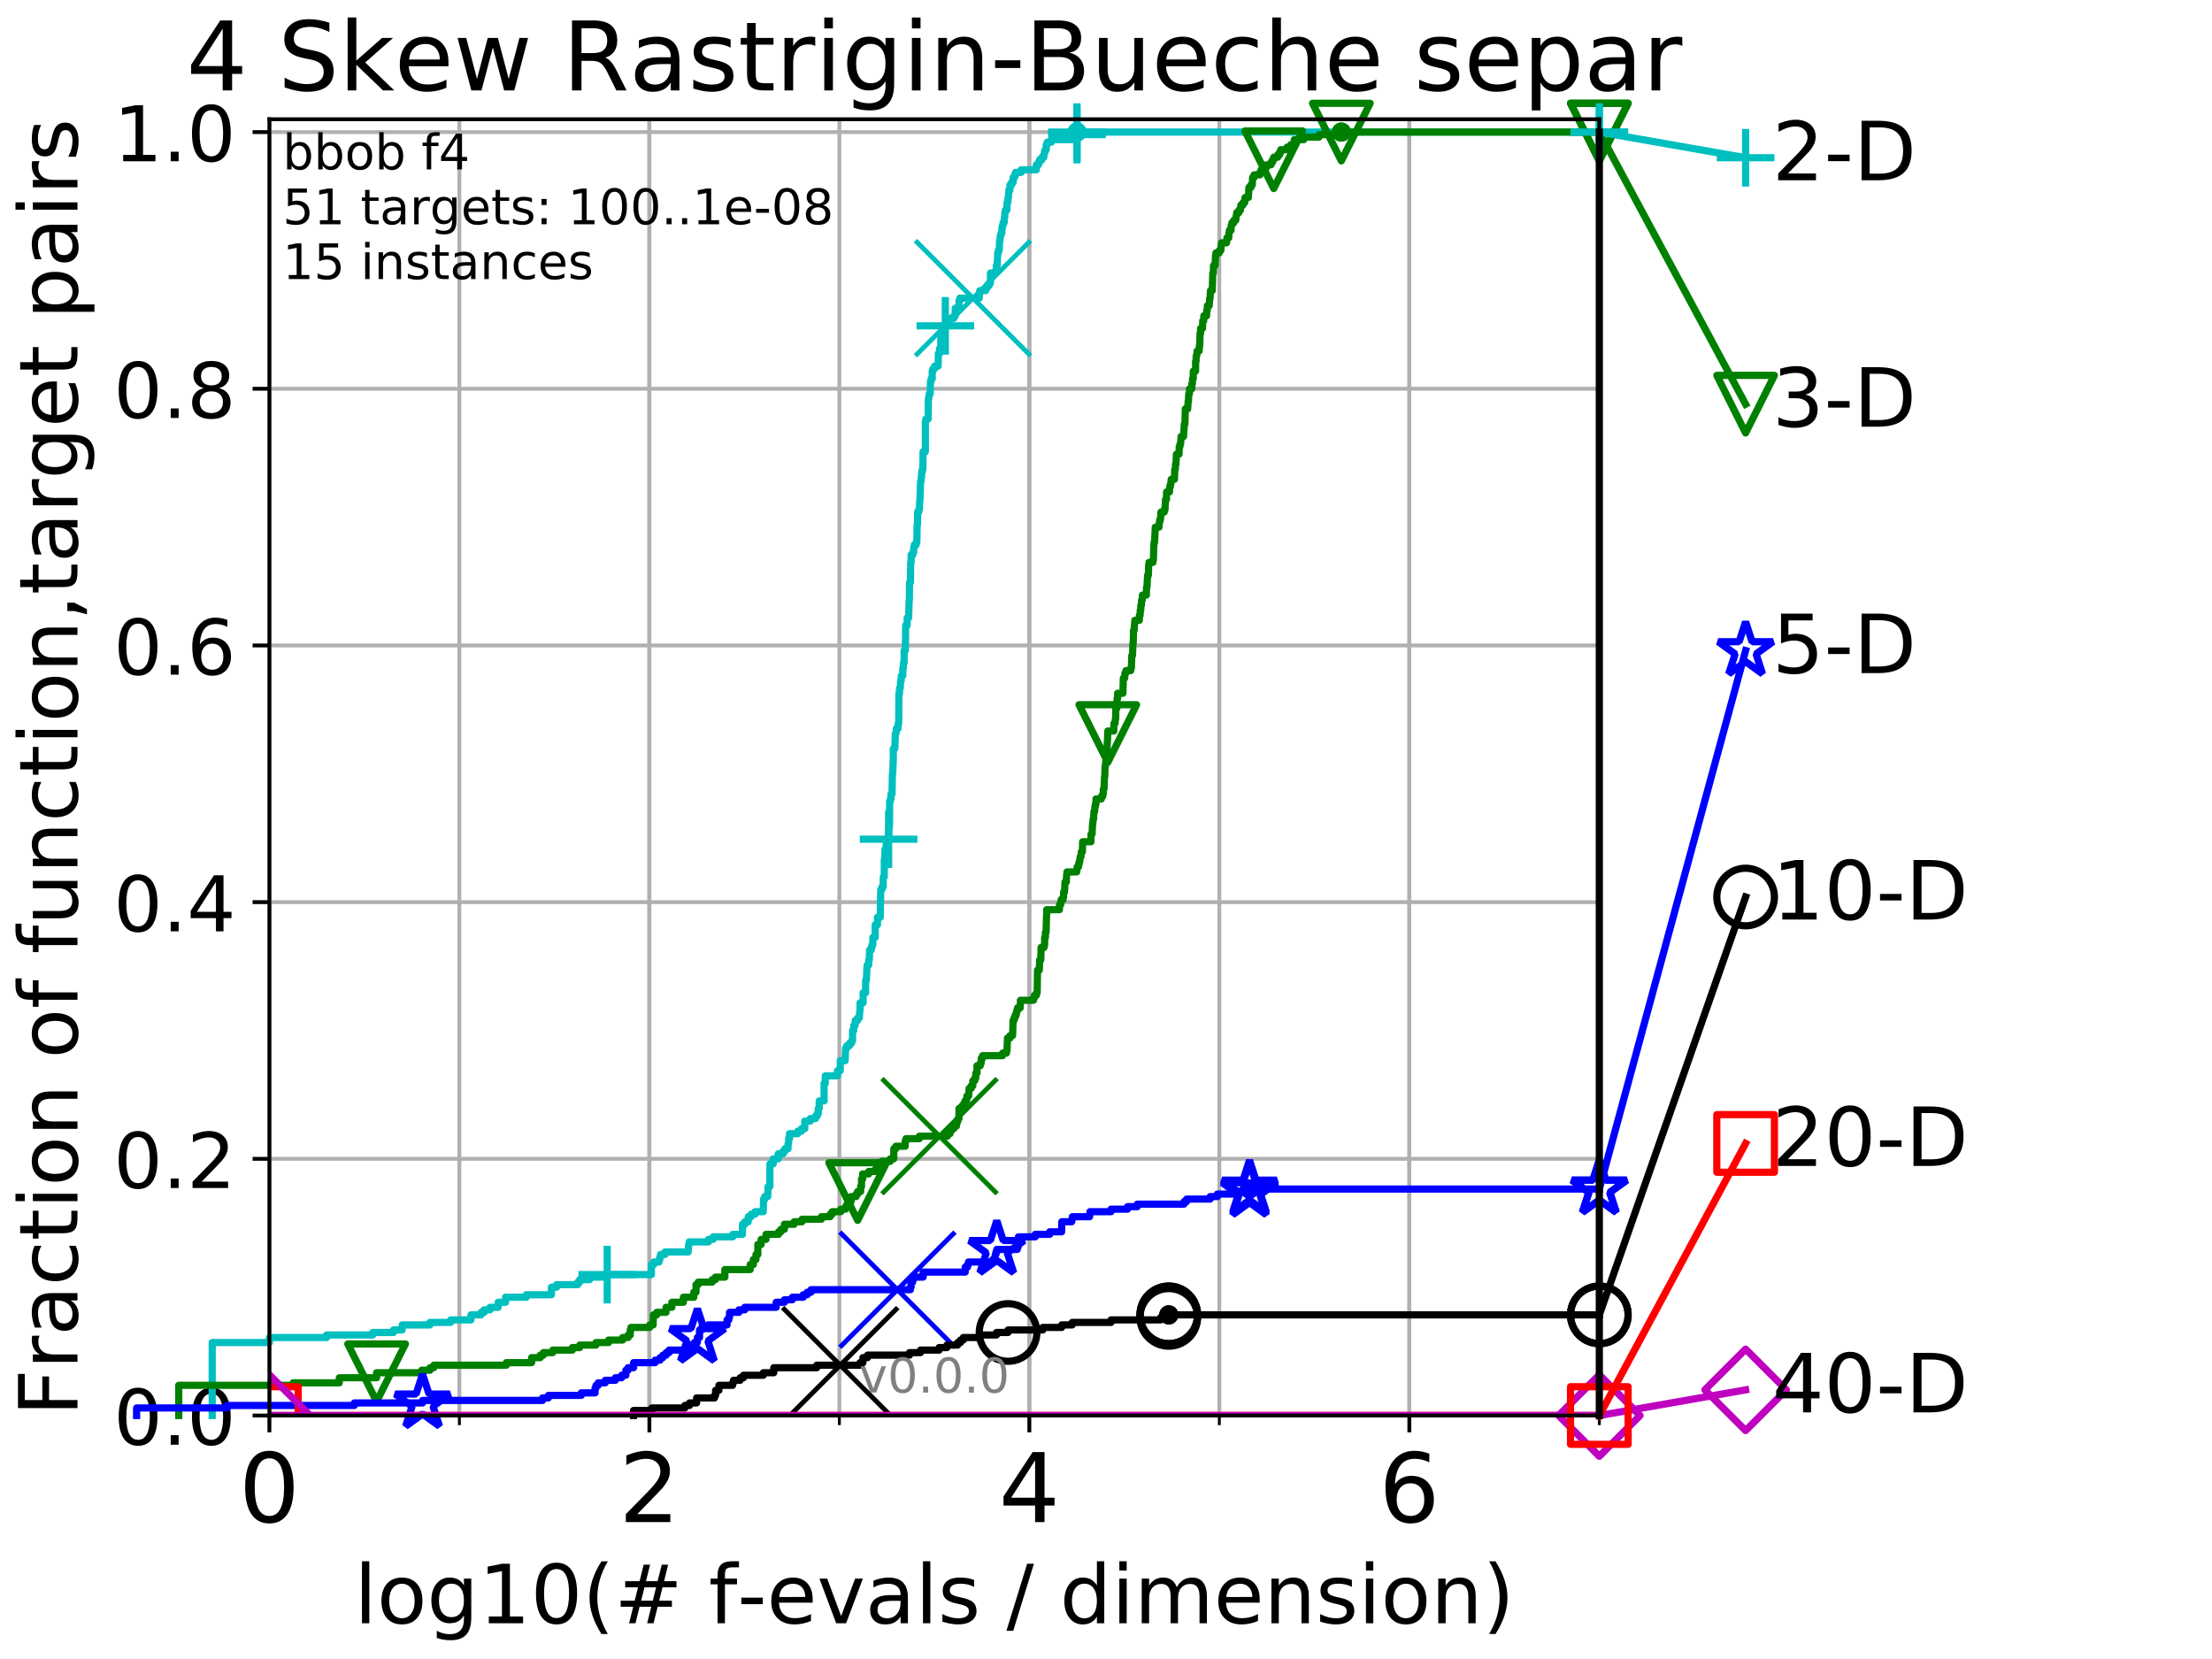<?xml version="1.0" encoding="utf-8" standalone="no"?>
<!DOCTYPE svg PUBLIC "-//W3C//DTD SVG 1.1//EN"
  "http://www.w3.org/Graphics/SVG/1.1/DTD/svg11.dtd">
<!-- Created with matplotlib (http://matplotlib.org/) -->
<svg height="345.6pt" version="1.1" viewBox="0 0 460.8 345.6" width="460.8pt" xmlns="http://www.w3.org/2000/svg" xmlns:xlink="http://www.w3.org/1999/xlink">
 <defs>
  <style type="text/css">
*{stroke-linecap:butt;stroke-linejoin:round;}
  </style>
 </defs>
 <g id="figure_1">
  <g id="patch_1">
   <path d="M 0 345.6 
L 460.8 345.6 
L 460.8 0 
L 0 0 
z
" style="fill:#ffffff;"/>
  </g>
  <g id="axes_1">
   <g id="patch_2">
    <path d="M 56.12 294.88 
L 333.168 294.88 
L 333.168 24.84 
L 56.12 24.84 
z
" style="fill:#ffffff;"/>
   </g>
   <g id="matplotlib.axis_1">
    <g id="xtick_1">
     <g id="line2d_1">
      <path clip-path="url(#p3a1bcbbe63)" d="M 56.12 294.88 
L 56.12 24.84 
" style="fill:none;stroke:#b0b0b0;stroke-linecap:square;stroke-width:0.8;"/>
     </g>
     <g id="line2d_2">
      <defs>
       <path d="M 0 0 
L 0 3.5 
" id="m67777dd84d" style="stroke:#000000;stroke-width:0.8;"/>
      </defs>
      <g>
       <use style="stroke:#000000;stroke-width:0.8;" x="56.12" xlink:href="#m67777dd84d" y="294.88"/>
      </g>
     </g>
     <g id="text_1">
      <!-- 0 -->
      <defs>
       <path d="M 31.781 66.406 
Q 24.172 66.406 20.328 58.906 
Q 16.5 51.422 16.5 36.375 
Q 16.5 21.391 20.328 13.891 
Q 24.172 6.391 31.781 6.391 
Q 39.453 6.391 43.281 13.891 
Q 47.125 21.391 47.125 36.375 
Q 47.125 51.422 43.281 58.906 
Q 39.453 66.406 31.781 66.406 
z
M 31.781 74.219 
Q 44.047 74.219 50.516 64.516 
Q 56.984 54.828 56.984 36.375 
Q 56.984 17.969 50.516 8.266 
Q 44.047 -1.422 31.781 -1.422 
Q 19.531 -1.422 13.062 8.266 
Q 6.594 17.969 6.594 36.375 
Q 6.594 54.828 13.062 64.516 
Q 19.531 74.219 31.781 74.219 
z
" id="DejaVuSans-30"/>
      </defs>
      <g transform="translate(49.758 317.077)scale(0.2 -0.2)">
       <use xlink:href="#DejaVuSans-30"/>
      </g>
     </g>
    </g>
    <g id="xtick_2">
     <g id="line2d_3">
      <path clip-path="url(#p3a1bcbbe63)" d="M 135.277 294.88 
L 135.277 24.84 
" style="fill:none;stroke:#b0b0b0;stroke-linecap:square;stroke-width:0.8;"/>
     </g>
     <g id="line2d_4">
      <g>
       <use style="stroke:#000000;stroke-width:0.8;" x="135.277" xlink:href="#m67777dd84d" y="294.88"/>
      </g>
     </g>
     <g id="text_2">
      <!-- 2 -->
      <defs>
       <path d="M 19.188 8.297 
L 53.609 8.297 
L 53.609 0 
L 7.328 0 
L 7.328 8.297 
Q 12.938 14.109 22.625 23.891 
Q 32.328 33.688 34.812 36.531 
Q 39.547 41.844 41.422 45.531 
Q 43.312 49.219 43.312 52.781 
Q 43.312 58.594 39.234 62.25 
Q 35.156 65.922 28.609 65.922 
Q 23.969 65.922 18.812 64.312 
Q 13.672 62.703 7.812 59.422 
L 7.812 69.391 
Q 13.766 71.781 18.938 73 
Q 24.125 74.219 28.422 74.219 
Q 39.75 74.219 46.484 68.547 
Q 53.219 62.891 53.219 53.422 
Q 53.219 48.922 51.531 44.891 
Q 49.859 40.875 45.406 35.406 
Q 44.188 33.984 37.641 27.219 
Q 31.109 20.453 19.188 8.297 
z
" id="DejaVuSans-32"/>
      </defs>
      <g transform="translate(128.914 317.077)scale(0.2 -0.2)">
       <use xlink:href="#DejaVuSans-32"/>
      </g>
     </g>
    </g>
    <g id="xtick_3">
     <g id="line2d_5">
      <path clip-path="url(#p3a1bcbbe63)" d="M 214.433 294.88 
L 214.433 24.84 
" style="fill:none;stroke:#b0b0b0;stroke-linecap:square;stroke-width:0.8;"/>
     </g>
     <g id="line2d_6">
      <g>
       <use style="stroke:#000000;stroke-width:0.8;" x="214.433" xlink:href="#m67777dd84d" y="294.88"/>
      </g>
     </g>
     <g id="text_3">
      <!-- 4 -->
      <defs>
       <path d="M 37.797 64.312 
L 12.891 25.391 
L 37.797 25.391 
z
M 35.203 72.906 
L 47.609 72.906 
L 47.609 25.391 
L 58.016 25.391 
L 58.016 17.188 
L 47.609 17.188 
L 47.609 0 
L 37.797 0 
L 37.797 17.188 
L 4.891 17.188 
L 4.891 26.703 
z
" id="DejaVuSans-34"/>
      </defs>
      <g transform="translate(208.071 317.077)scale(0.2 -0.2)">
       <use xlink:href="#DejaVuSans-34"/>
      </g>
     </g>
    </g>
    <g id="xtick_4">
     <g id="line2d_7">
      <path clip-path="url(#p3a1bcbbe63)" d="M 293.59 294.88 
L 293.59 24.84 
" style="fill:none;stroke:#b0b0b0;stroke-linecap:square;stroke-width:0.8;"/>
     </g>
     <g id="line2d_8">
      <g>
       <use style="stroke:#000000;stroke-width:0.8;" x="293.59" xlink:href="#m67777dd84d" y="294.88"/>
      </g>
     </g>
     <g id="text_4">
      <!-- 6 -->
      <defs>
       <path d="M 33.016 40.375 
Q 26.375 40.375 22.484 35.828 
Q 18.609 31.297 18.609 23.391 
Q 18.609 15.531 22.484 10.953 
Q 26.375 6.391 33.016 6.391 
Q 39.656 6.391 43.531 10.953 
Q 47.406 15.531 47.406 23.391 
Q 47.406 31.297 43.531 35.828 
Q 39.656 40.375 33.016 40.375 
z
M 52.594 71.297 
L 52.594 62.312 
Q 48.875 64.062 45.094 64.984 
Q 41.312 65.922 37.594 65.922 
Q 27.828 65.922 22.672 59.328 
Q 17.531 52.734 16.797 39.406 
Q 19.672 43.656 24.016 45.922 
Q 28.375 48.188 33.594 48.188 
Q 44.578 48.188 50.953 41.516 
Q 57.328 34.859 57.328 23.391 
Q 57.328 12.156 50.688 5.359 
Q 44.047 -1.422 33.016 -1.422 
Q 20.359 -1.422 13.672 8.266 
Q 6.984 17.969 6.984 36.375 
Q 6.984 53.656 15.188 63.938 
Q 23.391 74.219 37.203 74.219 
Q 40.922 74.219 44.703 73.484 
Q 48.484 72.75 52.594 71.297 
z
" id="DejaVuSans-36"/>
      </defs>
      <g transform="translate(287.227 317.077)scale(0.2 -0.2)">
       <use xlink:href="#DejaVuSans-36"/>
      </g>
     </g>
    </g>
    <g id="xtick_5">
     <g id="line2d_9">
      <path clip-path="url(#p3a1bcbbe63)" d="M 56.12 294.88 
L 56.12 24.84 
" style="fill:none;stroke:#b0b0b0;stroke-linecap:square;stroke-width:0.8;"/>
     </g>
     <g id="line2d_10">
      <defs>
       <path d="M 0 0 
L 0 2 
" id="ma07c1b78fe" style="stroke:#000000;stroke-width:0.6;"/>
      </defs>
      <g>
       <use style="stroke:#000000;stroke-width:0.6;" x="56.12" xlink:href="#ma07c1b78fe" y="294.88"/>
      </g>
     </g>
    </g>
    <g id="xtick_6">
     <g id="line2d_11">
      <path clip-path="url(#p3a1bcbbe63)" d="M 95.698 294.88 
L 95.698 24.84 
" style="fill:none;stroke:#b0b0b0;stroke-linecap:square;stroke-width:0.8;"/>
     </g>
     <g id="line2d_12">
      <g>
       <use style="stroke:#000000;stroke-width:0.6;" x="95.698" xlink:href="#ma07c1b78fe" y="294.88"/>
      </g>
     </g>
    </g>
    <g id="xtick_7">
     <g id="line2d_13">
      <path clip-path="url(#p3a1bcbbe63)" d="M 135.277 294.88 
L 135.277 24.84 
" style="fill:none;stroke:#b0b0b0;stroke-linecap:square;stroke-width:0.8;"/>
     </g>
     <g id="line2d_14">
      <g>
       <use style="stroke:#000000;stroke-width:0.6;" x="135.277" xlink:href="#ma07c1b78fe" y="294.88"/>
      </g>
     </g>
    </g>
    <g id="xtick_8">
     <g id="line2d_15">
      <path clip-path="url(#p3a1bcbbe63)" d="M 174.855 294.88 
L 174.855 24.84 
" style="fill:none;stroke:#b0b0b0;stroke-linecap:square;stroke-width:0.8;"/>
     </g>
     <g id="line2d_16">
      <g>
       <use style="stroke:#000000;stroke-width:0.6;" x="174.855" xlink:href="#ma07c1b78fe" y="294.88"/>
      </g>
     </g>
    </g>
    <g id="xtick_9">
     <g id="line2d_17">
      <path clip-path="url(#p3a1bcbbe63)" d="M 214.433 294.88 
L 214.433 24.84 
" style="fill:none;stroke:#b0b0b0;stroke-linecap:square;stroke-width:0.8;"/>
     </g>
     <g id="line2d_18">
      <g>
       <use style="stroke:#000000;stroke-width:0.6;" x="214.433" xlink:href="#ma07c1b78fe" y="294.88"/>
      </g>
     </g>
    </g>
    <g id="xtick_10">
     <g id="line2d_19">
      <path clip-path="url(#p3a1bcbbe63)" d="M 254.011 294.88 
L 254.011 24.84 
" style="fill:none;stroke:#b0b0b0;stroke-linecap:square;stroke-width:0.8;"/>
     </g>
     <g id="line2d_20">
      <g>
       <use style="stroke:#000000;stroke-width:0.6;" x="254.011" xlink:href="#ma07c1b78fe" y="294.88"/>
      </g>
     </g>
    </g>
    <g id="xtick_11">
     <g id="line2d_21">
      <path clip-path="url(#p3a1bcbbe63)" d="M 293.59 294.88 
L 293.59 24.84 
" style="fill:none;stroke:#b0b0b0;stroke-linecap:square;stroke-width:0.8;"/>
     </g>
     <g id="line2d_22">
      <g>
       <use style="stroke:#000000;stroke-width:0.6;" x="293.59" xlink:href="#ma07c1b78fe" y="294.88"/>
      </g>
     </g>
    </g>
    <g id="xtick_12">
     <g id="line2d_23">
      <path clip-path="url(#p3a1bcbbe63)" d="M 333.168 294.88 
L 333.168 24.84 
" style="fill:none;stroke:#b0b0b0;stroke-linecap:square;stroke-width:0.8;"/>
     </g>
     <g id="line2d_24">
      <g>
       <use style="stroke:#000000;stroke-width:0.6;" x="333.168" xlink:href="#ma07c1b78fe" y="294.88"/>
      </g>
     </g>
    </g>
    <g id="text_5">
     <!-- log10(# f-evals / dimension) -->
     <defs>
      <path d="M 9.422 75.984 
L 18.406 75.984 
L 18.406 0 
L 9.422 0 
z
" id="DejaVuSans-6c"/>
      <path d="M 30.609 48.391 
Q 23.391 48.391 19.188 42.75 
Q 14.984 37.109 14.984 27.297 
Q 14.984 17.484 19.156 11.844 
Q 23.344 6.203 30.609 6.203 
Q 37.797 6.203 41.984 11.859 
Q 46.188 17.531 46.188 27.297 
Q 46.188 37.016 41.984 42.703 
Q 37.797 48.391 30.609 48.391 
z
M 30.609 56 
Q 42.328 56 49.016 48.375 
Q 55.719 40.766 55.719 27.297 
Q 55.719 13.875 49.016 6.219 
Q 42.328 -1.422 30.609 -1.422 
Q 18.844 -1.422 12.172 6.219 
Q 5.516 13.875 5.516 27.297 
Q 5.516 40.766 12.172 48.375 
Q 18.844 56 30.609 56 
z
" id="DejaVuSans-6f"/>
      <path d="M 45.406 27.984 
Q 45.406 37.75 41.375 43.109 
Q 37.359 48.484 30.078 48.484 
Q 22.859 48.484 18.828 43.109 
Q 14.797 37.75 14.797 27.984 
Q 14.797 18.266 18.828 12.891 
Q 22.859 7.516 30.078 7.516 
Q 37.359 7.516 41.375 12.891 
Q 45.406 18.266 45.406 27.984 
z
M 54.391 6.781 
Q 54.391 -7.172 48.188 -13.984 
Q 42 -20.797 29.203 -20.797 
Q 24.469 -20.797 20.266 -20.094 
Q 16.062 -19.391 12.109 -17.922 
L 12.109 -9.188 
Q 16.062 -11.328 19.922 -12.344 
Q 23.781 -13.375 27.781 -13.375 
Q 36.625 -13.375 41.016 -8.766 
Q 45.406 -4.156 45.406 5.172 
L 45.406 9.625 
Q 42.625 4.781 38.281 2.391 
Q 33.938 0 27.875 0 
Q 17.828 0 11.672 7.656 
Q 5.516 15.328 5.516 27.984 
Q 5.516 40.672 11.672 48.328 
Q 17.828 56 27.875 56 
Q 33.938 56 38.281 53.609 
Q 42.625 51.219 45.406 46.391 
L 45.406 54.688 
L 54.391 54.688 
z
" id="DejaVuSans-67"/>
      <path d="M 12.406 8.297 
L 28.516 8.297 
L 28.516 63.922 
L 10.984 60.406 
L 10.984 69.391 
L 28.422 72.906 
L 38.281 72.906 
L 38.281 8.297 
L 54.391 8.297 
L 54.391 0 
L 12.406 0 
z
" id="DejaVuSans-31"/>
      <path d="M 31 75.875 
Q 24.469 64.656 21.281 53.656 
Q 18.109 42.672 18.109 31.391 
Q 18.109 20.125 21.312 9.062 
Q 24.516 -2 31 -13.188 
L 23.188 -13.188 
Q 15.875 -1.703 12.234 9.375 
Q 8.594 20.453 8.594 31.391 
Q 8.594 42.281 12.203 53.312 
Q 15.828 64.359 23.188 75.875 
z
" id="DejaVuSans-28"/>
      <path d="M 51.125 44 
L 36.922 44 
L 32.812 27.688 
L 47.125 27.688 
z
M 43.797 71.781 
L 38.719 51.516 
L 52.984 51.516 
L 58.109 71.781 
L 65.922 71.781 
L 60.891 51.516 
L 76.125 51.516 
L 76.125 44 
L 58.984 44 
L 54.984 27.688 
L 70.516 27.688 
L 70.516 20.219 
L 53.078 20.219 
L 48 0 
L 40.188 0 
L 45.219 20.219 
L 30.906 20.219 
L 25.875 0 
L 18.016 0 
L 23.094 20.219 
L 7.719 20.219 
L 7.719 27.688 
L 24.906 27.688 
L 29 44 
L 13.281 44 
L 13.281 51.516 
L 30.906 51.516 
L 35.891 71.781 
z
" id="DejaVuSans-23"/>
      <path id="DejaVuSans-20"/>
      <path d="M 37.109 75.984 
L 37.109 68.5 
L 28.516 68.5 
Q 23.688 68.5 21.797 66.547 
Q 19.922 64.594 19.922 59.516 
L 19.922 54.688 
L 34.719 54.688 
L 34.719 47.703 
L 19.922 47.703 
L 19.922 0 
L 10.891 0 
L 10.891 47.703 
L 2.297 47.703 
L 2.297 54.688 
L 10.891 54.688 
L 10.891 58.5 
Q 10.891 67.625 15.141 71.797 
Q 19.391 75.984 28.609 75.984 
z
" id="DejaVuSans-66"/>
      <path d="M 4.891 31.391 
L 31.203 31.391 
L 31.203 23.391 
L 4.891 23.391 
z
" id="DejaVuSans-2d"/>
      <path d="M 56.203 29.594 
L 56.203 25.203 
L 14.891 25.203 
Q 15.484 15.922 20.484 11.062 
Q 25.484 6.203 34.422 6.203 
Q 39.594 6.203 44.453 7.469 
Q 49.312 8.734 54.109 11.281 
L 54.109 2.781 
Q 49.266 0.734 44.188 -0.344 
Q 39.109 -1.422 33.891 -1.422 
Q 20.797 -1.422 13.156 6.188 
Q 5.516 13.812 5.516 26.812 
Q 5.516 40.234 12.766 48.109 
Q 20.016 56 32.328 56 
Q 43.359 56 49.781 48.891 
Q 56.203 41.797 56.203 29.594 
z
M 47.219 32.234 
Q 47.125 39.594 43.094 43.984 
Q 39.062 48.391 32.422 48.391 
Q 24.906 48.391 20.391 44.141 
Q 15.875 39.891 15.188 32.172 
z
" id="DejaVuSans-65"/>
      <path d="M 2.984 54.688 
L 12.5 54.688 
L 29.594 8.797 
L 46.688 54.688 
L 56.203 54.688 
L 35.688 0 
L 23.484 0 
z
" id="DejaVuSans-76"/>
      <path d="M 34.281 27.484 
Q 23.391 27.484 19.188 25 
Q 14.984 22.516 14.984 16.5 
Q 14.984 11.719 18.141 8.906 
Q 21.297 6.109 26.703 6.109 
Q 34.188 6.109 38.703 11.406 
Q 43.219 16.703 43.219 25.484 
L 43.219 27.484 
z
M 52.203 31.203 
L 52.203 0 
L 43.219 0 
L 43.219 8.297 
Q 40.141 3.328 35.547 0.953 
Q 30.953 -1.422 24.312 -1.422 
Q 15.922 -1.422 10.953 3.297 
Q 6 8.016 6 15.922 
Q 6 25.141 12.172 29.828 
Q 18.359 34.516 30.609 34.516 
L 43.219 34.516 
L 43.219 35.406 
Q 43.219 41.609 39.141 45 
Q 35.062 48.391 27.688 48.391 
Q 23 48.391 18.547 47.266 
Q 14.109 46.141 10.016 43.891 
L 10.016 52.203 
Q 14.938 54.109 19.578 55.047 
Q 24.219 56 28.609 56 
Q 40.484 56 46.344 49.844 
Q 52.203 43.703 52.203 31.203 
z
" id="DejaVuSans-61"/>
      <path d="M 44.281 53.078 
L 44.281 44.578 
Q 40.484 46.531 36.375 47.5 
Q 32.281 48.484 27.875 48.484 
Q 21.188 48.484 17.844 46.438 
Q 14.5 44.391 14.5 40.281 
Q 14.5 37.156 16.891 35.375 
Q 19.281 33.594 26.516 31.984 
L 29.594 31.297 
Q 39.156 29.25 43.188 25.516 
Q 47.219 21.781 47.219 15.094 
Q 47.219 7.469 41.188 3.016 
Q 35.156 -1.422 24.609 -1.422 
Q 20.219 -1.422 15.453 -0.562 
Q 10.688 0.297 5.422 2 
L 5.422 11.281 
Q 10.406 8.688 15.234 7.391 
Q 20.062 6.109 24.812 6.109 
Q 31.156 6.109 34.562 8.281 
Q 37.984 10.453 37.984 14.406 
Q 37.984 18.062 35.516 20.016 
Q 33.062 21.969 24.703 23.781 
L 21.578 24.516 
Q 13.234 26.266 9.516 29.906 
Q 5.812 33.547 5.812 39.891 
Q 5.812 47.609 11.281 51.797 
Q 16.75 56 26.812 56 
Q 31.781 56 36.172 55.266 
Q 40.578 54.547 44.281 53.078 
z
" id="DejaVuSans-73"/>
      <path d="M 25.391 72.906 
L 33.688 72.906 
L 8.297 -9.281 
L 0 -9.281 
z
" id="DejaVuSans-2f"/>
      <path d="M 45.406 46.391 
L 45.406 75.984 
L 54.391 75.984 
L 54.391 0 
L 45.406 0 
L 45.406 8.203 
Q 42.578 3.328 38.25 0.953 
Q 33.938 -1.422 27.875 -1.422 
Q 17.969 -1.422 11.734 6.484 
Q 5.516 14.406 5.516 27.297 
Q 5.516 40.188 11.734 48.094 
Q 17.969 56 27.875 56 
Q 33.938 56 38.25 53.625 
Q 42.578 51.266 45.406 46.391 
z
M 14.797 27.297 
Q 14.797 17.391 18.875 11.75 
Q 22.953 6.109 30.078 6.109 
Q 37.203 6.109 41.297 11.75 
Q 45.406 17.391 45.406 27.297 
Q 45.406 37.203 41.297 42.844 
Q 37.203 48.484 30.078 48.484 
Q 22.953 48.484 18.875 42.844 
Q 14.797 37.203 14.797 27.297 
z
" id="DejaVuSans-64"/>
      <path d="M 9.422 54.688 
L 18.406 54.688 
L 18.406 0 
L 9.422 0 
z
M 9.422 75.984 
L 18.406 75.984 
L 18.406 64.594 
L 9.422 64.594 
z
" id="DejaVuSans-69"/>
      <path d="M 52 44.188 
Q 55.375 50.25 60.062 53.125 
Q 64.75 56 71.094 56 
Q 79.641 56 84.281 50.016 
Q 88.922 44.047 88.922 33.016 
L 88.922 0 
L 79.891 0 
L 79.891 32.719 
Q 79.891 40.578 77.094 44.375 
Q 74.312 48.188 68.609 48.188 
Q 61.625 48.188 57.562 43.547 
Q 53.516 38.922 53.516 30.906 
L 53.516 0 
L 44.484 0 
L 44.484 32.719 
Q 44.484 40.625 41.703 44.406 
Q 38.922 48.188 33.109 48.188 
Q 26.219 48.188 22.156 43.531 
Q 18.109 38.875 18.109 30.906 
L 18.109 0 
L 9.078 0 
L 9.078 54.688 
L 18.109 54.688 
L 18.109 46.188 
Q 21.188 51.219 25.484 53.609 
Q 29.781 56 35.688 56 
Q 41.656 56 45.828 52.969 
Q 50 49.953 52 44.188 
z
" id="DejaVuSans-6d"/>
      <path d="M 54.891 33.016 
L 54.891 0 
L 45.906 0 
L 45.906 32.719 
Q 45.906 40.484 42.875 44.328 
Q 39.844 48.188 33.797 48.188 
Q 26.516 48.188 22.312 43.547 
Q 18.109 38.922 18.109 30.906 
L 18.109 0 
L 9.078 0 
L 9.078 54.688 
L 18.109 54.688 
L 18.109 46.188 
Q 21.344 51.125 25.703 53.562 
Q 30.078 56 35.797 56 
Q 45.219 56 50.047 50.172 
Q 54.891 44.344 54.891 33.016 
z
" id="DejaVuSans-6e"/>
      <path d="M 8.016 75.875 
L 15.828 75.875 
Q 23.141 64.359 26.781 53.312 
Q 30.422 42.281 30.422 31.391 
Q 30.422 20.453 26.781 9.375 
Q 23.141 -1.703 15.828 -13.188 
L 8.016 -13.188 
Q 14.5 -2 17.703 9.062 
Q 20.906 20.125 20.906 31.391 
Q 20.906 42.672 17.703 53.656 
Q 14.5 64.656 8.016 75.875 
z
" id="DejaVuSans-29"/>
     </defs>
     <g transform="translate(73.803 338.154)scale(0.17 -0.17)">
      <use xlink:href="#DejaVuSans-6c"/>
      <use x="27.783" xlink:href="#DejaVuSans-6f"/>
      <use x="88.965" xlink:href="#DejaVuSans-67"/>
      <use x="152.441" xlink:href="#DejaVuSans-31"/>
      <use x="216.064" xlink:href="#DejaVuSans-30"/>
      <use x="279.688" xlink:href="#DejaVuSans-28"/>
      <use x="318.701" xlink:href="#DejaVuSans-23"/>
      <use x="402.49" xlink:href="#DejaVuSans-20"/>
      <use x="434.277" xlink:href="#DejaVuSans-66"/>
      <use x="469.404" xlink:href="#DejaVuSans-2d"/>
      <use x="505.488" xlink:href="#DejaVuSans-65"/>
      <use x="567.012" xlink:href="#DejaVuSans-76"/>
      <use x="626.191" xlink:href="#DejaVuSans-61"/>
      <use x="687.471" xlink:href="#DejaVuSans-6c"/>
      <use x="715.254" xlink:href="#DejaVuSans-73"/>
      <use x="767.354" xlink:href="#DejaVuSans-20"/>
      <use x="799.141" xlink:href="#DejaVuSans-2f"/>
      <use x="832.832" xlink:href="#DejaVuSans-20"/>
      <use x="864.619" xlink:href="#DejaVuSans-64"/>
      <use x="928.096" xlink:href="#DejaVuSans-69"/>
      <use x="955.879" xlink:href="#DejaVuSans-6d"/>
      <use x="1053.291" xlink:href="#DejaVuSans-65"/>
      <use x="1114.814" xlink:href="#DejaVuSans-6e"/>
      <use x="1178.193" xlink:href="#DejaVuSans-73"/>
      <use x="1230.293" xlink:href="#DejaVuSans-69"/>
      <use x="1258.076" xlink:href="#DejaVuSans-6f"/>
      <use x="1319.258" xlink:href="#DejaVuSans-6e"/>
      <use x="1382.637" xlink:href="#DejaVuSans-29"/>
     </g>
    </g>
   </g>
   <g id="matplotlib.axis_2">
    <g id="ytick_1">
     <g id="line2d_25">
      <path clip-path="url(#p3a1bcbbe63)" d="M 56.12 294.88 
L 333.168 294.88 
" style="fill:none;stroke:#b0b0b0;stroke-linecap:square;stroke-width:0.8;"/>
     </g>
     <g id="line2d_26">
      <defs>
       <path d="M 0 0 
L -3.5 0 
" id="m1fe6ad49f7" style="stroke:#000000;stroke-width:0.8;"/>
      </defs>
      <g>
       <use style="stroke:#000000;stroke-width:0.8;" x="56.12" xlink:href="#m1fe6ad49f7" y="294.88"/>
      </g>
     </g>
     <g id="text_6">
      <!-- 0.0 -->
      <defs>
       <path d="M 10.688 12.406 
L 21 12.406 
L 21 0 
L 10.688 0 
z
" id="DejaVuSans-2e"/>
      </defs>
      <g transform="translate(23.675 300.959)scale(0.16 -0.16)">
       <use xlink:href="#DejaVuSans-30"/>
       <use x="63.623" xlink:href="#DejaVuSans-2e"/>
       <use x="95.41" xlink:href="#DejaVuSans-30"/>
      </g>
     </g>
    </g>
    <g id="ytick_2">
     <g id="line2d_27">
      <path clip-path="url(#p3a1bcbbe63)" d="M 56.12 241.407 
L 333.168 241.407 
" style="fill:none;stroke:#b0b0b0;stroke-linecap:square;stroke-width:0.8;"/>
     </g>
     <g id="line2d_28">
      <g>
       <use style="stroke:#000000;stroke-width:0.8;" x="56.12" xlink:href="#m1fe6ad49f7" y="241.407"/>
      </g>
     </g>
     <g id="text_7">
      <!-- 0.2 -->
      <g transform="translate(23.675 247.485)scale(0.16 -0.16)">
       <use xlink:href="#DejaVuSans-30"/>
       <use x="63.623" xlink:href="#DejaVuSans-2e"/>
       <use x="95.41" xlink:href="#DejaVuSans-32"/>
      </g>
     </g>
    </g>
    <g id="ytick_3">
     <g id="line2d_29">
      <path clip-path="url(#p3a1bcbbe63)" d="M 56.12 187.933 
L 333.168 187.933 
" style="fill:none;stroke:#b0b0b0;stroke-linecap:square;stroke-width:0.8;"/>
     </g>
     <g id="line2d_30">
      <g>
       <use style="stroke:#000000;stroke-width:0.8;" x="56.12" xlink:href="#m1fe6ad49f7" y="187.933"/>
      </g>
     </g>
     <g id="text_8">
      <!-- 0.4 -->
      <g transform="translate(23.675 194.012)scale(0.16 -0.16)">
       <use xlink:href="#DejaVuSans-30"/>
       <use x="63.623" xlink:href="#DejaVuSans-2e"/>
       <use x="95.41" xlink:href="#DejaVuSans-34"/>
      </g>
     </g>
    </g>
    <g id="ytick_4">
     <g id="line2d_31">
      <path clip-path="url(#p3a1bcbbe63)" d="M 56.12 134.46 
L 333.168 134.46 
" style="fill:none;stroke:#b0b0b0;stroke-linecap:square;stroke-width:0.8;"/>
     </g>
     <g id="line2d_32">
      <g>
       <use style="stroke:#000000;stroke-width:0.8;" x="56.12" xlink:href="#m1fe6ad49f7" y="134.46"/>
      </g>
     </g>
     <g id="text_9">
      <!-- 0.6 -->
      <g transform="translate(23.675 140.539)scale(0.16 -0.16)">
       <use xlink:href="#DejaVuSans-30"/>
       <use x="63.623" xlink:href="#DejaVuSans-2e"/>
       <use x="95.41" xlink:href="#DejaVuSans-36"/>
      </g>
     </g>
    </g>
    <g id="ytick_5">
     <g id="line2d_33">
      <path clip-path="url(#p3a1bcbbe63)" d="M 56.12 80.987 
L 333.168 80.987 
" style="fill:none;stroke:#b0b0b0;stroke-linecap:square;stroke-width:0.8;"/>
     </g>
     <g id="line2d_34">
      <g>
       <use style="stroke:#000000;stroke-width:0.8;" x="56.12" xlink:href="#m1fe6ad49f7" y="80.987"/>
      </g>
     </g>
     <g id="text_10">
      <!-- 0.8 -->
      <defs>
       <path d="M 31.781 34.625 
Q 24.75 34.625 20.719 30.859 
Q 16.703 27.094 16.703 20.516 
Q 16.703 13.922 20.719 10.156 
Q 24.75 6.391 31.781 6.391 
Q 38.812 6.391 42.859 10.172 
Q 46.922 13.969 46.922 20.516 
Q 46.922 27.094 42.891 30.859 
Q 38.875 34.625 31.781 34.625 
z
M 21.922 38.812 
Q 15.578 40.375 12.031 44.719 
Q 8.5 49.078 8.5 55.328 
Q 8.5 64.062 14.719 69.141 
Q 20.953 74.219 31.781 74.219 
Q 42.672 74.219 48.875 69.141 
Q 55.078 64.062 55.078 55.328 
Q 55.078 49.078 51.531 44.719 
Q 48 40.375 41.703 38.812 
Q 48.828 37.156 52.797 32.312 
Q 56.781 27.484 56.781 20.516 
Q 56.781 9.906 50.312 4.234 
Q 43.844 -1.422 31.781 -1.422 
Q 19.734 -1.422 13.25 4.234 
Q 6.781 9.906 6.781 20.516 
Q 6.781 27.484 10.781 32.312 
Q 14.797 37.156 21.922 38.812 
z
M 18.312 54.391 
Q 18.312 48.734 21.844 45.562 
Q 25.391 42.391 31.781 42.391 
Q 38.141 42.391 41.719 45.562 
Q 45.312 48.734 45.312 54.391 
Q 45.312 60.062 41.719 63.234 
Q 38.141 66.406 31.781 66.406 
Q 25.391 66.406 21.844 63.234 
Q 18.312 60.062 18.312 54.391 
z
" id="DejaVuSans-38"/>
      </defs>
      <g transform="translate(23.675 87.066)scale(0.16 -0.16)">
       <use xlink:href="#DejaVuSans-30"/>
       <use x="63.623" xlink:href="#DejaVuSans-2e"/>
       <use x="95.41" xlink:href="#DejaVuSans-38"/>
      </g>
     </g>
    </g>
    <g id="ytick_6">
     <g id="line2d_35">
      <path clip-path="url(#p3a1bcbbe63)" d="M 56.12 27.514 
L 333.168 27.514 
" style="fill:none;stroke:#b0b0b0;stroke-linecap:square;stroke-width:0.8;"/>
     </g>
     <g id="line2d_36">
      <g>
       <use style="stroke:#000000;stroke-width:0.8;" x="56.12" xlink:href="#m1fe6ad49f7" y="27.514"/>
      </g>
     </g>
     <g id="text_11">
      <!-- 1.0 -->
      <g transform="translate(23.675 33.592)scale(0.16 -0.16)">
       <use xlink:href="#DejaVuSans-31"/>
       <use x="63.623" xlink:href="#DejaVuSans-2e"/>
       <use x="95.41" xlink:href="#DejaVuSans-30"/>
      </g>
     </g>
    </g>
    <g id="text_12">
     <!-- Fraction of function,target pairs -->
     <defs>
      <path d="M 9.812 72.906 
L 51.703 72.906 
L 51.703 64.594 
L 19.672 64.594 
L 19.672 43.109 
L 48.578 43.109 
L 48.578 34.812 
L 19.672 34.812 
L 19.672 0 
L 9.812 0 
z
" id="DejaVuSans-46"/>
      <path d="M 41.109 46.297 
Q 39.594 47.172 37.812 47.578 
Q 36.031 48 33.891 48 
Q 26.266 48 22.188 43.047 
Q 18.109 38.094 18.109 28.812 
L 18.109 0 
L 9.078 0 
L 9.078 54.688 
L 18.109 54.688 
L 18.109 46.188 
Q 20.953 51.172 25.484 53.578 
Q 30.031 56 36.531 56 
Q 37.453 56 38.578 55.875 
Q 39.703 55.766 41.062 55.516 
z
" id="DejaVuSans-72"/>
      <path d="M 48.781 52.594 
L 48.781 44.188 
Q 44.969 46.297 41.141 47.344 
Q 37.312 48.391 33.406 48.391 
Q 24.656 48.391 19.812 42.844 
Q 14.984 37.312 14.984 27.297 
Q 14.984 17.281 19.812 11.734 
Q 24.656 6.203 33.406 6.203 
Q 37.312 6.203 41.141 7.25 
Q 44.969 8.297 48.781 10.406 
L 48.781 2.094 
Q 45.016 0.344 40.984 -0.531 
Q 36.969 -1.422 32.422 -1.422 
Q 20.062 -1.422 12.781 6.344 
Q 5.516 14.109 5.516 27.297 
Q 5.516 40.672 12.859 48.328 
Q 20.219 56 33.016 56 
Q 37.156 56 41.109 55.141 
Q 45.062 54.297 48.781 52.594 
z
" id="DejaVuSans-63"/>
      <path d="M 18.312 70.219 
L 18.312 54.688 
L 36.812 54.688 
L 36.812 47.703 
L 18.312 47.703 
L 18.312 18.016 
Q 18.312 11.328 20.141 9.422 
Q 21.969 7.516 27.594 7.516 
L 36.812 7.516 
L 36.812 0 
L 27.594 0 
Q 17.188 0 13.234 3.875 
Q 9.281 7.766 9.281 18.016 
L 9.281 47.703 
L 2.688 47.703 
L 2.688 54.688 
L 9.281 54.688 
L 9.281 70.219 
z
" id="DejaVuSans-74"/>
      <path d="M 8.5 21.578 
L 8.5 54.688 
L 17.484 54.688 
L 17.484 21.922 
Q 17.484 14.156 20.5 10.266 
Q 23.531 6.391 29.594 6.391 
Q 36.859 6.391 41.078 11.031 
Q 45.312 15.672 45.312 23.688 
L 45.312 54.688 
L 54.297 54.688 
L 54.297 0 
L 45.312 0 
L 45.312 8.406 
Q 42.047 3.422 37.719 1 
Q 33.406 -1.422 27.688 -1.422 
Q 18.266 -1.422 13.375 4.438 
Q 8.5 10.297 8.5 21.578 
z
M 31.109 56 
z
" id="DejaVuSans-75"/>
      <path d="M 11.719 12.406 
L 22.016 12.406 
L 22.016 4 
L 14.016 -11.625 
L 7.719 -11.625 
L 11.719 4 
z
" id="DejaVuSans-2c"/>
      <path d="M 18.109 8.203 
L 18.109 -20.797 
L 9.078 -20.797 
L 9.078 54.688 
L 18.109 54.688 
L 18.109 46.391 
Q 20.953 51.266 25.266 53.625 
Q 29.594 56 35.594 56 
Q 45.562 56 51.781 48.094 
Q 58.016 40.188 58.016 27.297 
Q 58.016 14.406 51.781 6.484 
Q 45.562 -1.422 35.594 -1.422 
Q 29.594 -1.422 25.266 0.953 
Q 20.953 3.328 18.109 8.203 
z
M 48.688 27.297 
Q 48.688 37.203 44.609 42.844 
Q 40.531 48.484 33.406 48.484 
Q 26.266 48.484 22.188 42.844 
Q 18.109 37.203 18.109 27.297 
Q 18.109 17.391 22.188 11.75 
Q 26.266 6.109 33.406 6.109 
Q 40.531 6.109 44.609 11.75 
Q 48.688 17.391 48.688 27.297 
z
" id="DejaVuSans-70"/>
     </defs>
     <g transform="translate(16.14 294.999)rotate(-90)scale(0.17 -0.17)">
      <use xlink:href="#DejaVuSans-46"/>
      <use x="57.41" xlink:href="#DejaVuSans-72"/>
      <use x="98.523" xlink:href="#DejaVuSans-61"/>
      <use x="159.803" xlink:href="#DejaVuSans-63"/>
      <use x="214.783" xlink:href="#DejaVuSans-74"/>
      <use x="253.992" xlink:href="#DejaVuSans-69"/>
      <use x="281.775" xlink:href="#DejaVuSans-6f"/>
      <use x="342.957" xlink:href="#DejaVuSans-6e"/>
      <use x="406.336" xlink:href="#DejaVuSans-20"/>
      <use x="438.123" xlink:href="#DejaVuSans-6f"/>
      <use x="499.305" xlink:href="#DejaVuSans-66"/>
      <use x="534.51" xlink:href="#DejaVuSans-20"/>
      <use x="566.297" xlink:href="#DejaVuSans-66"/>
      <use x="601.502" xlink:href="#DejaVuSans-75"/>
      <use x="664.881" xlink:href="#DejaVuSans-6e"/>
      <use x="728.26" xlink:href="#DejaVuSans-63"/>
      <use x="783.24" xlink:href="#DejaVuSans-74"/>
      <use x="822.449" xlink:href="#DejaVuSans-69"/>
      <use x="850.232" xlink:href="#DejaVuSans-6f"/>
      <use x="911.414" xlink:href="#DejaVuSans-6e"/>
      <use x="974.793" xlink:href="#DejaVuSans-2c"/>
      <use x="1006.58" xlink:href="#DejaVuSans-74"/>
      <use x="1045.789" xlink:href="#DejaVuSans-61"/>
      <use x="1107.068" xlink:href="#DejaVuSans-72"/>
      <use x="1148.166" xlink:href="#DejaVuSans-67"/>
      <use x="1211.643" xlink:href="#DejaVuSans-65"/>
      <use x="1273.166" xlink:href="#DejaVuSans-74"/>
      <use x="1312.375" xlink:href="#DejaVuSans-20"/>
      <use x="1344.162" xlink:href="#DejaVuSans-70"/>
      <use x="1407.639" xlink:href="#DejaVuSans-61"/>
      <use x="1468.918" xlink:href="#DejaVuSans-69"/>
      <use x="1496.701" xlink:href="#DejaVuSans-72"/>
      <use x="1537.814" xlink:href="#DejaVuSans-73"/>
     </g>
    </g>
   </g>
   <g id="line2d_37">
    <defs>
     <path d="M 0 1.5 
C 0.398 1.5 0.779 1.342 1.061 1.061 
C 1.342 0.779 1.5 0.398 1.5 0 
C 1.5 -0.398 1.342 -0.779 1.061 -1.061 
C 0.779 -1.342 0.398 -1.5 0 -1.5 
C -0.398 -1.5 -0.779 -1.342 -1.061 -1.061 
C -1.342 -0.779 -1.5 -0.398 -1.5 0 
C -1.5 0.398 -1.342 0.779 -1.061 1.061 
C -0.779 1.342 -0.398 1.5 0 1.5 
z
" id="m145f675fd4" style="stroke:#00bfbf;"/>
    </defs>
    <g>
     <use style="fill:#00bfbf;stroke:#00bfbf;" x="224.353" xlink:href="#m145f675fd4" y="27.514"/>
     <use style="fill:#00bfbf;stroke:#00bfbf;" x="224.353" xlink:href="#m145f675fd4" y="27.514"/>
    </g>
   </g>
   <g id="line2d_38">
    <path d="M 44.206 294.88 
L 44.206 279.677 
L 56.12 279.677 
L 56.12 278.628 
L 68.034 278.628 
L 68.034 278.104 
L 77.653 278.104 
L 77.653 277.58 
L 81.973 277.58 
L 81.973 277.056 
L 83.784 277.056 
L 83.784 276.007 
L 89.568 276.007 
L 89.568 275.483 
L 93.887 275.483 
L 93.887 274.959 
L 98.101 274.959 
L 98.101 273.91 
L 100.208 273.91 
L 100.208 273.386 
L 100.857 273.386 
L 100.857 272.862 
L 102.085 272.862 
L 102.085 272.337 
L 103.777 272.337 
L 103.777 271.289 
L 105.317 271.289 
L 105.317 270.24 
L 109.637 270.24 
L 109.637 269.716 
L 114.866 269.716 
L 114.866 268.143 
L 115.958 268.143 
L 115.958 267.619 
L 120.365 267.619 
L 120.365 267.095 
L 120.77 267.095 
L 120.77 266.571 
L 122.839 266.571 
L 122.839 266.046 
L 126.496 266.046 
L 126.496 265.522 
L 135.701 265.522 
L 135.701 263.425 
L 136.197 263.425 
L 136.197 262.901 
L 137.301 262.901 
L 137.301 262.377 
L 137.453 262.377 
L 137.453 261.852 
L 137.604 261.852 
L 137.604 261.328 
L 138.553 261.328 
L 138.553 260.804 
L 143.355 260.804 
L 143.462 259.231 
L 143.569 259.231 
L 143.569 258.707 
L 147.573 258.707 
L 147.573 258.183 
L 148.553 258.183 
L 148.553 257.658 
L 152.665 257.658 
L 152.665 257.134 
L 154.668 257.134 
L 154.668 255.037 
L 155.162 255.037 
L 155.162 254.513 
L 155.876 254.513 
L 155.876 253.464 
L 156.463 253.464 
L 156.463 252.94 
L 157.294 252.94 
L 157.294 252.416 
L 158.997 252.416 
L 159.062 249.795 
L 159.319 249.795 
L 159.319 249.27 
L 159.923 249.27 
L 160.005 247.173 
L 160.388 247.173 
L 160.388 242.455 
L 161.072 242.455 
L 161.072 241.407 
L 162.131 241.407 
L 162.131 240.358 
L 163.129 240.358 
L 163.129 239.834 
L 163.515 239.834 
L 163.515 239.31 
L 164.168 239.31 
L 164.168 238.261 
L 164.279 238.261 
L 164.279 237.213 
L 164.469 237.213 
L 164.469 236.164 
L 166.189 236.164 
L 166.189 235.64 
L 166.968 235.64 
L 166.968 235.116 
L 167.647 235.116 
L 167.647 233.543 
L 168.785 233.543 
L 168.785 233.019 
L 169.876 233.019 
L 169.876 232.495 
L 170.228 232.495 
L 170.228 231.97 
L 170.463 231.97 
L 170.463 230.922 
L 170.65 230.922 
L 170.65 229.349 
L 171.673 229.349 
L 171.673 225.679 
L 171.919 225.679 
L 171.919 224.107 
L 174.455 224.107 
L 174.455 223.058 
L 175.034 223.058 
L 175.051 220.961 
L 176.058 220.961 
L 176.154 218.34 
L 176.423 218.34 
L 176.423 217.816 
L 177.001 217.816 
L 177.001 217.291 
L 177.421 217.291 
L 177.421 216.767 
L 177.605 216.767 
L 177.605 214.67 
L 177.845 214.67 
L 177.845 213.622 
L 178.138 213.622 
L 178.167 212.573 
L 178.67 212.573 
L 178.67 212.049 
L 179.017 212.049 
L 179.118 210.476 
L 179.172 210.476 
L 179.172 208.903 
L 179.808 208.903 
L 179.808 206.806 
L 180.322 206.806 
L 180.322 204.185 
L 180.484 204.185 
L 180.589 201.564 
L 180.644 201.564 
L 180.644 201.04 
L 180.961 201.04 
L 180.961 199.991 
L 181.099 199.991 
L 181.146 197.894 
L 181.524 197.894 
L 181.524 197.37 
L 181.64 197.37 
L 181.64 196.846 
L 181.824 196.846 
L 181.824 195.273 
L 182.316 195.273 
L 182.316 192.652 
L 182.799 192.652 
L 182.799 191.079 
L 183.374 191.079 
L 183.478 185.312 
L 183.711 185.312 
L 183.711 184.788 
L 183.986 184.788 
L 184.001 182.691 
L 184.197 182.691 
L 184.222 179.021 
L 184.316 179.021 
L 184.351 176.924 
L 184.591 176.924 
L 184.621 175.352 
L 184.718 175.352 
L 184.718 174.827 
L 185.115 174.827 
L 185.195 172.206 
L 185.303 172.206 
L 185.327 166.964 
L 185.466 166.964 
L 185.466 166.439 
L 185.614 166.439 
L 185.614 165.391 
L 185.829 165.391 
L 185.901 161.197 
L 185.964 161.197 
L 186.067 158.576 
L 186.094 158.576 
L 186.094 155.954 
L 186.409 155.954 
L 186.509 152.809 
L 186.653 152.809 
L 186.735 151.76 
L 187.088 151.76 
L 187.088 150.712 
L 187.214 150.712 
L 187.265 144.421 
L 187.394 144.421 
L 187.394 143.372 
L 187.542 143.372 
L 187.62 141.8 
L 187.726 141.8 
L 187.763 140.751 
L 188.064 140.751 
L 188.064 139.178 
L 188.191 139.178 
L 188.191 138.13 
L 188.345 138.13 
L 188.345 135.509 
L 188.602 135.509 
L 188.667 130.266 
L 188.984 130.266 
L 188.984 128.693 
L 189.294 128.693 
L 189.387 125.024 
L 189.446 125.024 
L 189.464 121.354 
L 189.661 121.354 
L 189.716 117.16 
L 189.799 117.16 
L 189.81 115.587 
L 190.152 115.587 
L 190.152 115.063 
L 190.338 115.063 
L 190.338 114.015 
L 190.467 114.015 
L 190.467 113.49 
L 190.857 113.49 
L 190.857 112.966 
L 190.996 112.966 
L 191.053 109.296 
L 191.139 109.296 
L 191.159 106.675 
L 191.388 106.675 
L 191.388 106.151 
L 191.522 106.151 
L 191.616 104.054 
L 191.655 104.054 
L 191.761 100.384 
L 191.841 100.384 
L 191.937 99.336 
L 191.991 99.336 
L 191.991 98.287 
L 192.127 98.287 
L 192.127 97.763 
L 192.252 97.763 
L 192.296 94.093 
L 192.769 94.093 
L 192.769 87.802 
L 192.884 87.802 
L 192.884 87.278 
L 193.353 87.278 
L 193.397 83.084 
L 193.476 83.084 
L 193.58 82.035 
L 193.776 82.035 
L 193.833 79.414 
L 193.966 79.414 
L 193.966 78.89 
L 194.199 78.89 
L 194.199 77.317 
L 194.366 77.317 
L 194.366 76.793 
L 194.686 76.793 
L 194.686 76.269 
L 195.437 76.269 
L 195.47 73.647 
L 195.74 73.647 
L 195.74 72.599 
L 195.973 72.599 
L 195.993 70.502 
L 196.388 70.502 
L 196.469 68.405 
L 196.781 68.405 
L 196.781 67.881 
L 196.93 67.881 
L 196.93 67.356 
L 197.187 67.356 
L 197.187 66.308 
L 198.703 66.308 
L 198.703 65.784 
L 198.994 65.784 
L 198.994 64.211 
L 199.774 64.211 
L 199.774 62.638 
L 199.944 62.638 
L 199.944 62.114 
L 203.994 62.114 
L 204.099 60.541 
L 205.345 60.541 
L 205.345 60.017 
L 205.621 60.017 
L 205.621 59.493 
L 206.066 59.493 
L 206.066 58.969 
L 206.328 58.969 
L 206.341 56.872 
L 207.39 56.872 
L 207.39 56.347 
L 207.553 56.347 
L 207.555 55.299 
L 207.742 55.299 
L 207.843 52.678 
L 207.973 52.678 
L 207.973 52.153 
L 208.164 52.153 
L 208.237 50.056 
L 208.324 50.056 
L 208.393 49.008 
L 208.553 49.008 
L 208.553 48.484 
L 208.714 48.484 
L 208.714 47.435 
L 208.841 47.435 
L 208.841 46.911 
L 208.966 46.911 
L 208.966 46.387 
L 209.181 46.387 
L 209.21 45.338 
L 209.297 45.338 
L 209.314 44.29 
L 209.426 44.29 
L 209.426 43.765 
L 209.753 43.765 
L 209.789 42.193 
L 209.945 42.193 
L 209.986 41.144 
L 210.075 41.144 
L 210.182 39.571 
L 210.392 39.571 
L 210.392 38.523 
L 210.724 38.523 
L 210.724 37.999 
L 211.065 37.999 
L 211.065 36.95 
L 211.358 36.95 
L 211.358 36.426 
L 211.581 36.426 
L 211.581 35.902 
L 212.727 35.902 
L 212.727 35.377 
L 215.889 35.377 
L 215.889 34.329 
L 216.35 34.329 
L 216.35 33.805 
L 216.551 33.805 
L 216.551 33.28 
L 217.05 33.28 
L 217.05 32.756 
L 217.448 32.756 
L 217.559 31.708 
L 217.705 31.708 
L 217.705 31.183 
L 217.954 31.183 
L 217.954 30.135 
L 218.172 30.135 
L 218.172 29.611 
L 219.038 29.611 
L 219.038 29.086 
L 223.441 29.086 
L 223.441 28.562 
L 223.576 28.562 
L 223.576 28.038 
L 224.353 28.038 
L 224.353 27.514 
L 333.168 27.514 
L 333.168 27.514 
" style="fill:none;stroke:#00bfbf;stroke-linecap:square;stroke-width:1.5;"/>
   </g>
   <g id="line2d_39">
    <defs>
     <path d="M -6 0 
L 6 0 
M 0 6 
L 0 -6 
" id="m635dee9dd6" style="stroke:#00bfbf;stroke-width:1.5;"/>
    </defs>
    <g>
     <use style="fill-opacity:0;stroke:#00bfbf;stroke-width:1.5;" x="126.496" xlink:href="#m635dee9dd6" y="265.522"/>
     <use style="fill-opacity:0;stroke:#00bfbf;stroke-width:1.5;" x="185.115" xlink:href="#m635dee9dd6" y="174.827"/>
     <use style="fill-opacity:0;stroke:#00bfbf;stroke-width:1.5;" x="196.93" xlink:href="#m635dee9dd6" y="67.881"/>
     <use style="fill-opacity:0;stroke:#00bfbf;stroke-width:1.5;" x="224.353" xlink:href="#m635dee9dd6" y="28.038"/>
     <use style="fill-opacity:0;stroke:#00bfbf;stroke-width:1.5;" x="224.353" xlink:href="#m635dee9dd6" y="27.514"/>
     <use style="fill-opacity:0;stroke:#00bfbf;stroke-width:1.5;" x="333.168" xlink:href="#m635dee9dd6" y="27.514"/>
    </g>
   </g>
   <g id="line2d_40">
    <path style="fill:none;stroke:#00bfbf;stroke-linecap:square;stroke-width:1.5;"/>
    <g/>
   </g>
   <g id="line2d_41">
    <path clip-path="url(#p3a1bcbbe63)" d="M 202.692 62.114 
" style="fill:none;stroke:#00bfbf;stroke-linecap:square;stroke-width:1.5;"/>
    <defs>
     <path d="M -12 12 
L 12 -12 
M -12 -12 
L 12 12 
" id="mef20e5c23f" style="stroke:#00bfbf;"/>
    </defs>
    <g clip-path="url(#p3a1bcbbe63)">
     <use style="fill:#00bfbf;stroke:#00bfbf;" x="202.692" xlink:href="#mef20e5c23f" y="62.114"/>
    </g>
   </g>
   <g id="line2d_42">
    <defs>
     <path d="M 0 1.5 
C 0.398 1.5 0.779 1.342 1.061 1.061 
C 1.342 0.779 1.5 0.398 1.5 0 
C 1.5 -0.398 1.342 -0.779 1.061 -1.061 
C 0.779 -1.342 0.398 -1.5 0 -1.5 
C -0.398 -1.5 -0.779 -1.342 -1.061 -1.061 
C -1.342 -0.779 -1.5 -0.398 -1.5 0 
C -1.5 0.398 -1.342 0.779 -1.061 1.061 
C -0.779 1.342 -0.398 1.5 0 1.5 
z
" id="m43b22ad921" style="stroke:#008000;"/>
    </defs>
    <g>
     <use style="fill:#008000;stroke:#008000;" x="279.424" xlink:href="#m43b22ad921" y="27.514"/>
     <use style="fill:#008000;stroke:#008000;" x="279.424" xlink:href="#m43b22ad921" y="27.514"/>
    </g>
   </g>
   <g id="line2d_43">
    <path d="M 37.236 294.88 
L 37.236 288.589 
L 61.065 288.589 
L 61.065 288.065 
L 70.684 288.065 
L 70.684 287.016 
L 78.453 287.016 
L 78.453 285.968 
L 87.847 285.968 
L 87.847 285.444 
L 89.568 285.444 
L 89.568 284.919 
L 90.367 284.919 
L 90.367 284.395 
L 105.48 284.395 
L 105.48 283.871 
L 110.746 283.871 
L 110.746 282.822 
L 112.557 282.822 
L 112.557 282.298 
L 113.19 282.298 
L 113.19 281.774 
L 115.146 281.774 
L 115.146 281.25 
L 119.238 281.25 
L 119.238 280.725 
L 120.77 280.725 
L 120.77 280.201 
L 124.146 280.201 
L 124.146 279.677 
L 126.78 279.677 
L 126.78 279.153 
L 129.709 279.153 
L 129.709 278.628 
L 130.858 278.628 
L 130.858 278.104 
L 131.297 278.104 
L 131.297 277.056 
L 131.441 277.056 
L 131.441 276.531 
L 135.334 276.531 
L 135.334 276.007 
L 136.061 276.007 
L 136.115 273.91 
L 136.81 273.91 
L 136.81 273.386 
L 138.741 273.386 
L 138.741 272.337 
L 139.962 272.337 
L 139.962 271.289 
L 142.36 271.289 
L 142.36 270.24 
L 144.532 270.24 
L 144.532 269.192 
L 144.994 269.192 
L 144.994 267.619 
L 145.443 267.619 
L 145.443 267.095 
L 148.354 267.095 
L 148.354 266.571 
L 149.036 266.571 
L 149.036 266.046 
L 151.003 266.046 
L 151.003 264.474 
L 156.278 264.474 
L 156.278 263.425 
L 156.94 263.425 
L 156.94 262.377 
L 157.484 262.377 
L 157.484 261.328 
L 157.873 261.328 
L 157.873 259.231 
L 158.567 259.231 
L 158.567 258.183 
L 159.571 258.183 
L 159.571 257.134 
L 162.179 257.134 
L 162.179 256.61 
L 162.675 256.61 
L 162.675 256.086 
L 163.404 256.086 
L 163.404 255.037 
L 165.442 255.037 
L 165.442 254.513 
L 167.085 254.513 
L 167.085 253.989 
L 171.105 253.989 
L 171.105 253.464 
L 172.935 253.464 
L 172.935 252.94 
L 173.365 252.94 
L 173.365 252.416 
L 175.162 252.416 
L 175.162 251.892 
L 176.146 251.892 
L 176.146 251.367 
L 176.436 251.367 
L 176.436 250.843 
L 177.102 250.843 
L 177.102 250.319 
L 177.302 250.319 
L 177.302 249.27 
L 178.348 249.27 
L 178.348 248.746 
L 178.667 248.746 
L 178.667 248.222 
L 179.285 248.222 
L 179.285 247.173 
L 179.47 247.173 
L 179.47 245.601 
L 179.709 245.601 
L 179.709 244.552 
L 180.979 244.552 
L 180.979 244.028 
L 182.421 244.028 
L 182.421 243.504 
L 182.793 243.504 
L 182.793 242.455 
L 183.694 242.455 
L 183.694 241.931 
L 185.457 241.931 
L 185.457 241.407 
L 186.192 241.407 
L 186.192 239.31 
L 186.608 239.31 
L 186.608 238.785 
L 188.565 238.785 
L 188.565 237.737 
L 188.727 237.737 
L 188.727 237.213 
L 191.509 237.213 
L 191.509 236.689 
L 197.368 236.689 
L 197.368 236.164 
L 197.908 236.164 
L 197.908 235.64 
L 198.163 235.64 
L 198.163 235.116 
L 198.698 235.116 
L 198.698 234.592 
L 199.237 234.592 
L 199.237 234.067 
L 199.356 234.067 
L 199.356 233.543 
L 199.549 233.543 
L 199.549 233.019 
L 199.771 233.019 
L 199.771 230.922 
L 200.379 230.922 
L 200.379 230.398 
L 200.784 230.398 
L 200.784 229.873 
L 201.027 229.873 
L 201.027 229.349 
L 201.364 229.349 
L 201.431 228.301 
L 201.799 228.301 
L 201.883 226.728 
L 202.317 226.728 
L 202.317 226.204 
L 202.654 226.204 
L 202.654 225.155 
L 203.05 225.155 
L 203.05 224.631 
L 203.259 224.631 
L 203.259 223.582 
L 203.524 223.582 
L 203.524 222.01 
L 204.206 222.01 
L 204.206 221.485 
L 204.39 221.485 
L 204.428 220.437 
L 204.696 220.437 
L 204.696 219.913 
L 208.849 219.913 
L 208.849 219.388 
L 209.656 219.388 
L 209.656 218.864 
L 209.78 218.864 
L 209.88 216.243 
L 210.415 216.243 
L 210.415 215.719 
L 210.942 215.719 
L 211.045 212.573 
L 211.248 212.573 
L 211.248 212.049 
L 211.449 212.049 
L 211.449 211.525 
L 211.688 211.525 
L 211.688 211 
L 211.815 211 
L 211.815 210.476 
L 211.976 210.476 
L 211.976 209.952 
L 212.535 209.952 
L 212.575 208.379 
L 215.291 208.379 
L 215.291 207.855 
L 215.505 207.855 
L 215.505 207.331 
L 215.904 207.331 
L 215.904 206.806 
L 216.064 206.806 
L 216.134 202.088 
L 216.508 202.088 
L 216.577 199.991 
L 216.81 199.991 
L 216.879 197.37 
L 217.501 197.37 
L 217.501 196.846 
L 217.617 196.846 
L 217.617 195.273 
L 217.78 195.273 
L 217.78 194.224 
L 217.921 194.224 
L 218.021 190.555 
L 218.05 190.555 
L 218.05 189.506 
L 220.709 189.506 
L 220.709 188.458 
L 220.963 188.458 
L 221.05 187.409 
L 221.451 187.409 
L 221.451 186.885 
L 221.563 186.885 
L 221.563 185.836 
L 221.766 185.836 
L 221.857 183.739 
L 222.132 183.739 
L 222.197 182.167 
L 222.27 182.167 
L 222.27 181.642 
L 224.298 181.642 
L 224.395 180.594 
L 224.672 180.594 
L 224.672 180.07 
L 224.786 180.07 
L 224.786 179.546 
L 224.923 179.546 
L 225.014 178.497 
L 225.181 178.497 
L 225.255 177.449 
L 225.481 177.449 
L 225.535 175.352 
L 227.265 175.352 
L 227.283 173.779 
L 227.497 173.779 
L 227.598 171.682 
L 227.657 171.682 
L 227.713 170.633 
L 227.81 170.633 
L 227.887 169.061 
L 228.029 169.061 
L 228.092 168.012 
L 228.18 168.012 
L 228.18 167.488 
L 228.312 167.488 
L 228.312 166.439 
L 229.415 166.439 
L 229.415 165.915 
L 229.718 165.915 
L 229.718 165.391 
L 229.841 165.391 
L 229.841 164.342 
L 229.991 164.342 
L 230.098 161.721 
L 230.149 161.721 
L 230.197 159.624 
L 230.267 159.624 
L 230.348 158.576 
L 230.471 158.576 
L 230.525 155.954 
L 230.598 155.954 
L 230.692 154.382 
L 230.709 154.382 
L 230.776 152.285 
L 232.026 152.285 
L 232.054 150.712 
L 232.28 150.712 
L 232.367 149.663 
L 232.428 149.663 
L 232.442 147.566 
L 232.657 147.566 
L 232.725 145.469 
L 232.819 145.469 
L 232.819 144.421 
L 233.918 144.421 
L 234.014 141.275 
L 234.281 141.275 
L 234.349 140.227 
L 234.553 140.227 
L 234.553 139.703 
L 235.55 139.703 
L 235.55 139.178 
L 235.686 139.178 
L 235.773 136.557 
L 235.916 136.557 
L 236.014 133.936 
L 236.075 133.936 
L 236.134 131.315 
L 236.261 131.315 
L 236.364 129.742 
L 236.408 129.742 
L 236.408 129.218 
L 237.349 129.218 
L 237.359 128.169 
L 237.509 128.169 
L 237.535 127.121 
L 237.645 127.121 
L 237.654 126.072 
L 237.778 126.072 
L 237.814 125.024 
L 237.94 125.024 
L 237.978 123.975 
L 238.811 123.975 
L 238.829 122.403 
L 238.93 122.403 
L 239.041 120.306 
L 239.083 120.306 
L 239.083 119.781 
L 239.238 119.781 
L 239.284 117.684 
L 239.354 117.684 
L 239.354 117.16 
L 240.167 117.16 
L 240.167 116.636 
L 240.282 116.636 
L 240.362 113.49 
L 240.409 113.49 
L 240.409 112.966 
L 240.523 112.966 
L 240.634 110.345 
L 240.661 110.345 
L 240.661 109.821 
L 241.451 109.821 
L 241.51 108.772 
L 241.597 108.772 
L 241.597 108.248 
L 241.747 108.248 
L 241.85 106.675 
L 242.528 106.675 
L 242.528 106.151 
L 242.69 106.151 
L 242.798 104.054 
L 242.997 104.054 
L 243.016 102.481 
L 243.621 102.481 
L 243.662 101.433 
L 243.792 101.433 
L 243.792 100.908 
L 243.905 100.908 
L 243.985 99.86 
L 244.658 99.86 
L 244.724 97.763 
L 244.845 97.763 
L 244.881 96.714 
L 244.969 96.714 
L 245.072 94.617 
L 245.619 94.617 
L 245.656 93.045 
L 245.804 93.045 
L 245.804 92.52 
L 245.944 92.52 
L 246.028 90.948 
L 246.545 90.948 
L 246.64 89.375 
L 246.665 89.375 
L 246.713 88.326 
L 246.845 88.326 
L 246.925 85.181 
L 247.416 85.181 
L 247.514 83.608 
L 247.575 83.608 
L 247.636 82.035 
L 247.778 82.035 
L 247.794 80.987 
L 248.269 80.987 
L 248.28 79.938 
L 248.397 79.938 
L 248.427 78.89 
L 248.576 78.89 
L 248.59 77.317 
L 249.059 77.317 
L 249.07 75.22 
L 249.171 75.22 
L 249.181 74.172 
L 249.296 74.172 
L 249.38 73.123 
L 249.792 73.123 
L 249.842 72.075 
L 249.931 72.075 
L 249.984 69.453 
L 250.1 69.453 
L 250.108 68.405 
L 250.51 68.405 
L 250.547 66.832 
L 250.755 66.832 
L 250.779 65.784 
L 251.365 65.784 
L 251.369 64.735 
L 251.484 64.735 
L 251.515 63.687 
L 251.899 63.687 
L 252.007 62.114 
L 252.084 62.114 
L 252.159 60.541 
L 252.541 60.541 
L 252.641 56.872 
L 252.781 56.872 
L 252.792 55.299 
L 253.137 55.299 
L 253.212 53.202 
L 253.301 53.202 
L 253.301 52.678 
L 254.003 52.678 
L 254.003 52.153 
L 254.336 52.153 
L 254.392 51.105 
L 254.466 51.105 
L 254.466 50.581 
L 255.52 50.581 
L 255.599 49.532 
L 255.979 49.532 
L 256.011 48.484 
L 256.107 48.484 
L 256.107 47.959 
L 256.454 47.959 
L 256.488 46.911 
L 256.624 46.911 
L 256.624 46.387 
L 257.041 46.387 
L 257.041 45.862 
L 257.444 45.862 
L 257.54 44.814 
L 257.63 44.814 
L 257.63 44.29 
L 258.105 44.29 
L 258.105 43.765 
L 258.402 43.765 
L 258.505 42.717 
L 258.945 42.717 
L 258.945 42.193 
L 259.304 42.193 
L 259.374 41.144 
L 260.064 41.144 
L 260.17 39.047 
L 260.591 39.047 
L 260.591 38.523 
L 260.871 38.523 
L 260.946 36.95 
L 261.255 36.95 
L 261.255 36.426 
L 262.459 36.426 
L 262.459 35.902 
L 262.71 35.902 
L 262.71 35.377 
L 263.384 35.377 
L 263.384 34.853 
L 263.855 34.853 
L 263.855 34.329 
L 264.774 34.329 
L 264.774 33.805 
L 265.088 33.805 
L 265.088 33.28 
L 265.344 33.28 
L 265.344 32.756 
L 266.178 32.756 
L 266.178 32.232 
L 266.569 32.232 
L 266.569 31.708 
L 266.799 31.708 
L 266.799 31.183 
L 268.122 31.183 
L 268.122 30.659 
L 268.883 30.659 
L 268.883 30.135 
L 269.578 30.135 
L 269.623 29.086 
L 271.611 29.086 
L 271.611 28.562 
L 274.77 28.562 
L 274.77 28.038 
L 279.424 28.038 
L 279.424 27.514 
L 333.168 27.514 
L 333.168 27.514 
" style="fill:none;stroke:#008000;stroke-linecap:square;stroke-width:1.5;"/>
   </g>
   <g id="line2d_44">
    <defs>
     <path d="M -0 6 
L 6 -6 
L -6 -6 
z
" id="m7867cc83f8" style="stroke:#008000;stroke-linejoin:miter;stroke-width:1.5;"/>
    </defs>
    <g>
     <use style="fill-opacity:0;stroke:#008000;stroke-linejoin:miter;stroke-width:1.5;" x="78.453" xlink:href="#m7867cc83f8" y="285.968"/>
     <use style="fill-opacity:0;stroke:#008000;stroke-linejoin:miter;stroke-width:1.5;" x="178.667" xlink:href="#m7867cc83f8" y="248.222"/>
     <use style="fill-opacity:0;stroke:#008000;stroke-linejoin:miter;stroke-width:1.5;" x="230.776" xlink:href="#m7867cc83f8" y="152.809"/>
     <use style="fill-opacity:0;stroke:#008000;stroke-linejoin:miter;stroke-width:1.5;" x="265.344" xlink:href="#m7867cc83f8" y="33.28"/>
     <use style="fill-opacity:0;stroke:#008000;stroke-linejoin:miter;stroke-width:1.5;" x="279.424" xlink:href="#m7867cc83f8" y="27.514"/>
     <use style="fill-opacity:0;stroke:#008000;stroke-linejoin:miter;stroke-width:1.5;" x="333.168" xlink:href="#m7867cc83f8" y="27.514"/>
    </g>
   </g>
   <g id="line2d_45">
    <path style="fill:none;stroke:#008000;stroke-linecap:square;stroke-width:1.5;"/>
    <g/>
   </g>
   <g id="line2d_46">
    <path clip-path="url(#p3a1bcbbe63)" d="M 195.722 236.689 
" style="fill:none;stroke:#008000;stroke-linecap:square;stroke-width:1.5;"/>
    <defs>
     <path d="M -12 12 
L 12 -12 
M -12 -12 
L 12 12 
" id="m644d3f6cb7" style="stroke:#008000;"/>
    </defs>
    <g clip-path="url(#p3a1bcbbe63)">
     <use style="fill:#008000;stroke:#008000;" x="195.722" xlink:href="#m644d3f6cb7" y="236.689"/>
    </g>
   </g>
   <g id="line2d_47">
    <defs>
     <path d="M 0 1.5 
C 0.398 1.5 0.779 1.342 1.061 1.061 
C 1.342 0.779 1.5 0.398 1.5 0 
C 1.5 -0.398 1.342 -0.779 1.061 -1.061 
C 0.779 -1.342 0.398 -1.5 0 -1.5 
C -0.398 -1.5 -0.779 -1.342 -1.061 -1.061 
C -1.342 -0.779 -1.5 -0.398 -1.5 0 
C -1.5 0.398 -1.342 0.779 -1.061 1.061 
C -0.779 1.342 -0.398 1.5 0 1.5 
z
" id="md29d52f8d4" style="stroke:#0000ff;"/>
    </defs>
    <g>
     <use style="fill:#0000ff;stroke:#0000ff;" x="260.292" xlink:href="#md29d52f8d4" y="247.698"/>
     <use style="fill:#0000ff;stroke:#0000ff;" x="260.292" xlink:href="#md29d52f8d4" y="247.698"/>
    </g>
   </g>
   <g id="line2d_48">
    <path d="M 28.456 294.88 
L 28.456 293.307 
L 47.34 293.307 
L 47.34 292.783 
L 73.818 292.783 
L 73.818 292.259 
L 88.027 292.259 
L 88.027 291.735 
L 113.024 291.735 
L 113.024 291.21 
L 114.235 291.21 
L 114.235 290.686 
L 121.087 290.686 
L 121.087 290.162 
L 123.97 290.162 
L 123.97 289.113 
L 124.168 289.113 
L 124.168 288.589 
L 124.621 288.589 
L 124.621 288.065 
L 126.09 288.065 
L 126.09 287.541 
L 128.186 287.541 
L 128.186 287.016 
L 129.486 287.016 
L 129.486 286.492 
L 130.377 286.492 
L 130.377 285.444 
L 130.829 285.444 
L 130.829 284.919 
L 131.991 284.919 
L 131.991 283.871 
L 136.472 283.871 
L 136.472 283.347 
L 137.499 283.347 
L 137.499 282.822 
L 138.092 282.822 
L 138.092 282.298 
L 138.779 282.298 
L 138.779 281.774 
L 139.385 281.774 
L 139.385 281.25 
L 143.334 281.25 
L 143.334 280.201 
L 144.638 280.201 
L 144.638 279.677 
L 145.265 279.677 
L 145.284 278.628 
L 145.72 278.628 
L 145.72 277.056 
L 146.182 277.056 
L 146.182 276.531 
L 147.481 276.531 
L 147.481 276.007 
L 151.461 276.007 
L 151.461 274.959 
L 151.819 274.959 
L 151.819 274.434 
L 151.976 274.434 
L 151.976 273.386 
L 153.929 273.386 
L 153.929 272.862 
L 155.14 272.862 
L 155.14 272.337 
L 161.693 272.337 
L 161.693 271.289 
L 163.409 271.289 
L 163.409 270.765 
L 165.06 270.765 
L 165.06 270.24 
L 167.323 270.24 
L 167.323 269.716 
L 168.165 269.716 
L 168.165 269.192 
L 168.953 269.192 
L 168.953 268.668 
L 189.649 268.668 
L 189.649 268.143 
L 189.791 268.143 
L 189.791 267.095 
L 190.114 267.095 
L 190.114 266.571 
L 190.285 266.571 
L 190.285 266.046 
L 192.307 266.046 
L 192.307 264.998 
L 201.073 264.998 
L 201.073 263.949 
L 201.552 263.949 
L 201.552 263.425 
L 201.747 263.425 
L 201.747 262.901 
L 206.829 262.901 
L 206.829 262.377 
L 207.224 262.377 
L 207.335 261.328 
L 207.483 261.328 
L 207.483 260.804 
L 207.647 260.804 
L 207.647 260.28 
L 211.914 260.28 
L 211.914 259.755 
L 212.091 259.755 
L 212.154 257.658 
L 215.67 257.658 
L 215.67 257.134 
L 218.675 257.134 
L 218.675 256.61 
L 221.156 256.61 
L 221.194 254.513 
L 223.266 254.513 
L 223.266 253.989 
L 223.391 253.989 
L 223.391 253.464 
L 226.987 253.464 
L 227.061 252.416 
L 231.447 252.416 
L 231.447 251.892 
L 234.892 251.892 
L 234.892 251.367 
L 236.926 251.367 
L 236.926 250.843 
L 246.66 250.843 
L 246.66 250.319 
L 247.185 250.319 
L 247.185 249.795 
L 252.094 249.795 
L 252.094 249.27 
L 253.596 249.27 
L 253.596 248.746 
L 256.834 248.746 
L 256.834 248.222 
L 260.292 248.222 
L 260.292 247.698 
L 333.168 247.698 
L 333.168 247.698 
" style="fill:none;stroke:#0000ff;stroke-linecap:square;stroke-width:1.5;"/>
   </g>
   <g id="line2d_49">
    <defs>
     <path d="M 0 -6 
L -1.347 -1.854 
L -5.706 -1.854 
L -2.18 0.708 
L -3.527 4.854 
L -0 2.292 
L 3.527 4.854 
L 2.18 0.708 
L 5.706 -1.854 
L 1.347 -1.854 
z
" id="ma3452a008c" style="stroke:#0000ff;stroke-linejoin:bevel;stroke-width:1.5;"/>
    </defs>
    <g>
     <use style="fill-opacity:0;stroke:#0000ff;stroke-linejoin:bevel;stroke-width:1.5;" x="88.027" xlink:href="#ma3452a008c" y="292.259"/>
     <use style="fill-opacity:0;stroke:#0000ff;stroke-linejoin:bevel;stroke-width:1.5;" x="145.284" xlink:href="#ma3452a008c" y="278.628"/>
     <use style="fill-opacity:0;stroke:#0000ff;stroke-linejoin:bevel;stroke-width:1.5;" x="207.647" xlink:href="#ma3452a008c" y="260.28"/>
     <use style="fill-opacity:0;stroke:#0000ff;stroke-linejoin:bevel;stroke-width:1.5;" x="260.292" xlink:href="#ma3452a008c" y="248.222"/>
     <use style="fill-opacity:0;stroke:#0000ff;stroke-linejoin:bevel;stroke-width:1.5;" x="260.292" xlink:href="#ma3452a008c" y="247.698"/>
     <use style="fill-opacity:0;stroke:#0000ff;stroke-linejoin:bevel;stroke-width:1.5;" x="333.168" xlink:href="#ma3452a008c" y="247.698"/>
    </g>
   </g>
   <g id="line2d_50">
    <path style="fill:none;stroke:#0000ff;stroke-linecap:square;stroke-width:1.5;"/>
    <g/>
   </g>
   <g id="line2d_51">
    <path clip-path="url(#p3a1bcbbe63)" d="M 186.942 268.668 
" style="fill:none;stroke:#0000ff;stroke-linecap:square;stroke-width:1.5;"/>
    <defs>
     <path d="M -12 12 
L 12 -12 
M -12 -12 
L 12 12 
" id="m0023df324b" style="stroke:#0000ff;"/>
    </defs>
    <g clip-path="url(#p3a1bcbbe63)">
     <use style="fill:#0000ff;stroke:#0000ff;" x="186.942" xlink:href="#m0023df324b" y="268.668"/>
    </g>
   </g>
   <g id="line2d_52">
    <defs>
     <path d="M 0 1.5 
C 0.398 1.5 0.779 1.342 1.061 1.061 
C 1.342 0.779 1.5 0.398 1.5 0 
C 1.5 -0.398 1.342 -0.779 1.061 -1.061 
C 0.779 -1.342 0.398 -1.5 0 -1.5 
C -0.398 -1.5 -0.779 -1.342 -1.061 -1.061 
C -1.342 -0.779 -1.5 -0.398 -1.5 0 
C -1.5 0.398 -1.342 0.779 -1.061 1.061 
C -0.779 1.342 -0.398 1.5 0 1.5 
z
" id="mcf4a2bfe9f" style="stroke:#000000;"/>
    </defs>
    <g>
     <use style="stroke:#000000;" x="243.48" xlink:href="#mcf4a2bfe9f" y="273.91"/>
     <use style="stroke:#000000;" x="243.48" xlink:href="#mcf4a2bfe9f" y="273.91"/>
    </g>
   </g>
   <g id="line2d_53">
    <path d="M 131.97 294.88 
L 131.97 293.832 
L 135.801 293.832 
L 135.801 293.307 
L 142.665 293.307 
L 142.665 292.783 
L 143.632 292.783 
L 143.632 292.259 
L 145.11 292.259 
L 145.11 291.21 
L 148.852 291.21 
L 148.852 290.686 
L 149.07 290.686 
L 149.07 289.638 
L 149.757 289.638 
L 149.757 288.589 
L 152.608 288.589 
L 152.608 288.065 
L 152.795 288.065 
L 152.795 287.541 
L 154.177 287.541 
L 154.177 287.016 
L 154.873 287.016 
L 154.873 286.492 
L 159.01 286.492 
L 159.01 285.968 
L 161.191 285.968 
L 161.191 284.919 
L 170.16 284.919 
L 170.16 284.395 
L 179.154 284.395 
L 179.154 283.871 
L 179.757 283.871 
L 179.757 282.822 
L 180.735 282.822 
L 180.735 282.298 
L 189.469 282.298 
L 189.469 281.774 
L 191.76 281.774 
L 191.76 281.25 
L 195.636 281.25 
L 195.636 280.725 
L 197.268 280.725 
L 197.268 280.201 
L 199.498 280.201 
L 199.498 279.677 
L 200.088 279.677 
L 200.088 279.153 
L 200.677 279.153 
L 200.677 278.628 
L 204.164 278.628 
L 204.164 278.104 
L 207.586 278.104 
L 207.586 277.58 
L 209.995 277.58 
L 209.995 277.056 
L 217.227 277.056 
L 217.227 276.531 
L 221.166 276.531 
L 221.166 276.007 
L 223.366 276.007 
L 223.366 275.483 
L 231.452 275.483 
L 231.452 274.959 
L 241.798 274.959 
L 241.798 274.434 
L 243.48 274.434 
L 243.48 273.91 
L 333.168 273.91 
" style="fill:none;stroke:#000000;stroke-linecap:square;stroke-width:1.5;"/>
   </g>
   <g id="line2d_54">
    <defs>
     <path d="M 0 6 
C 1.591 6 3.117 5.368 4.243 4.243 
C 5.368 3.117 6 1.591 6 0 
C 6 -1.591 5.368 -3.117 4.243 -4.243 
C 3.117 -5.368 1.591 -6 0 -6 
C -1.591 -6 -3.117 -5.368 -4.243 -4.243 
C -5.368 -3.117 -6 -1.591 -6 0 
C -6 1.591 -5.368 3.117 -4.243 4.243 
C -3.117 5.368 -1.591 6 0 6 
z
" id="m382d4e77d9" style="stroke:#000000;stroke-width:1.5;"/>
    </defs>
    <g>
     <use style="fill-opacity:0;stroke:#000000;stroke-width:1.5;" x="209.995" xlink:href="#m382d4e77d9" y="277.58"/>
     <use style="fill-opacity:0;stroke:#000000;stroke-width:1.5;" x="243.48" xlink:href="#m382d4e77d9" y="274.434"/>
     <use style="fill-opacity:0;stroke:#000000;stroke-width:1.5;" x="243.48" xlink:href="#m382d4e77d9" y="273.91"/>
     <use style="fill-opacity:0;stroke:#000000;stroke-width:1.5;" x="243.48" xlink:href="#m382d4e77d9" y="273.91"/>
     <use style="fill-opacity:0;stroke:#000000;stroke-width:1.5;" x="333.168" xlink:href="#m382d4e77d9" y="273.91"/>
    </g>
   </g>
   <g id="line2d_55">
    <path style="fill:none;stroke:#000000;stroke-linecap:square;stroke-width:1.5;"/>
    <g/>
   </g>
   <g id="line2d_56">
    <path clip-path="url(#p3a1bcbbe63)" d="M 175.028 284.395 
" style="fill:none;stroke:#000000;stroke-linecap:square;stroke-width:1.5;"/>
    <defs>
     <path d="M -12 12 
L 12 -12 
M -12 -12 
L 12 12 
" id="m6325dfe331" style="stroke:#000000;"/>
    </defs>
    <g clip-path="url(#p3a1bcbbe63)">
     <use style="stroke:#000000;" x="175.028" xlink:href="#m6325dfe331" y="284.395"/>
    </g>
   </g>
   <g id="line2d_57">
    <path clip-path="url(#p3a1bcbbe63)" d="M 56.12 294.88 
L 56.12 294.88 
L 56.12 294.88 
L 56.12 294.88 
L 333.168 294.88 
" style="fill:none;stroke:#ff0000;stroke-linecap:square;stroke-width:1.5;"/>
   </g>
   <g id="line2d_58">
    <defs>
     <path d="M -6 6 
L 6 6 
L 6 -6 
L -6 -6 
z
" id="mec551486e5" style="stroke:#ff0000;stroke-linejoin:miter;stroke-width:1.5;"/>
    </defs>
    <g clip-path="url(#p3a1bcbbe63)">
     <use style="fill-opacity:0;stroke:#ff0000;stroke-linejoin:miter;stroke-width:1.5;" x="56.12" xlink:href="#mec551486e5" y="294.88"/>
    </g>
   </g>
   <g id="line2d_59">
    <path clip-path="url(#p3a1bcbbe63)" style="fill:none;stroke:#ff0000;stroke-linecap:square;stroke-width:1.5;"/>
    <g clip-path="url(#p3a1bcbbe63)">
     <use style="fill-opacity:0;stroke:#ff0000;stroke-linejoin:miter;stroke-width:1.5;" x="-1" xlink:href="#mec551486e5" y="562.246"/>
     <use style="fill-opacity:0;stroke:#ff0000;stroke-linejoin:miter;stroke-width:1.5;" x="333.168" xlink:href="#mec551486e5" y="562.246"/>
    </g>
   </g>
   <g id="line2d_60">
    <path clip-path="url(#p3a1bcbbe63)" d="M 56.12 294.88 
L 56.12 294.88 
L 56.12 294.88 
L 56.12 294.88 
L 333.168 294.88 
" style="fill:none;stroke:#bf00bf;stroke-linecap:square;stroke-width:1.5;"/>
   </g>
   <g id="line2d_61">
    <defs>
     <path d="M -0 8.485 
L 8.485 0 
L 0 -8.485 
L -8.485 -0 
z
" id="maa5753dbf7" style="stroke:#bf00bf;stroke-linejoin:miter;stroke-width:1.5;"/>
    </defs>
    <g clip-path="url(#p3a1bcbbe63)">
     <use style="fill-opacity:0;stroke:#bf00bf;stroke-linejoin:miter;stroke-width:1.5;" x="56.12" xlink:href="#maa5753dbf7" y="294.88"/>
    </g>
   </g>
   <g id="line2d_62">
    <path clip-path="url(#p3a1bcbbe63)" style="fill:none;stroke:#bf00bf;stroke-linecap:square;stroke-width:1.5;"/>
    <g clip-path="url(#p3a1bcbbe63)">
     <use style="fill-opacity:0;stroke:#bf00bf;stroke-linejoin:miter;stroke-width:1.5;" x="-1" xlink:href="#maa5753dbf7" y="562.246"/>
     <use style="fill-opacity:0;stroke:#bf00bf;stroke-linejoin:miter;stroke-width:1.5;" x="333.168" xlink:href="#maa5753dbf7" y="562.246"/>
    </g>
   </g>
   <g id="line2d_63">
    <path d="M 333.168 294.88 
L 363.643 289.533 
" style="fill:none;stroke:#bf00bf;stroke-linecap:square;stroke-width:1.5;"/>
    <g>
     <use style="fill-opacity:0;stroke:#bf00bf;stroke-linejoin:miter;stroke-width:1.5;" x="333.168" xlink:href="#maa5753dbf7" y="294.88"/>
     <use style="fill-opacity:0;stroke:#bf00bf;stroke-linejoin:miter;stroke-width:1.5;" x="363.643" xlink:href="#maa5753dbf7" y="289.533"/>
    </g>
   </g>
   <g id="line2d_64">
    <path d="M 333.168 294.88 
L 363.643 238.198 
" style="fill:none;stroke:#ff0000;stroke-linecap:square;stroke-width:1.5;"/>
    <g>
     <use style="fill-opacity:0;stroke:#ff0000;stroke-linejoin:miter;stroke-width:1.5;" x="333.168" xlink:href="#mec551486e5" y="294.88"/>
     <use style="fill-opacity:0;stroke:#ff0000;stroke-linejoin:miter;stroke-width:1.5;" x="363.643" xlink:href="#mec551486e5" y="238.198"/>
    </g>
   </g>
   <g id="line2d_65">
    <path d="M 333.168 273.91 
L 363.643 186.864 
" style="fill:none;stroke:#000000;stroke-linecap:square;stroke-width:1.5;"/>
    <g>
     <use style="fill-opacity:0;stroke:#000000;stroke-width:1.5;" x="333.168" xlink:href="#m382d4e77d9" y="273.91"/>
     <use style="fill-opacity:0;stroke:#000000;stroke-width:1.5;" x="363.643" xlink:href="#m382d4e77d9" y="186.864"/>
    </g>
   </g>
   <g id="line2d_66">
    <path d="M 333.168 247.698 
L 363.643 135.53 
" style="fill:none;stroke:#0000ff;stroke-linecap:square;stroke-width:1.5;"/>
    <g>
     <use style="fill-opacity:0;stroke:#0000ff;stroke-linejoin:bevel;stroke-width:1.5;" x="333.168" xlink:href="#ma3452a008c" y="247.698"/>
     <use style="fill-opacity:0;stroke:#0000ff;stroke-linejoin:bevel;stroke-width:1.5;" x="363.643" xlink:href="#ma3452a008c" y="135.53"/>
    </g>
   </g>
   <g id="line2d_67">
    <path d="M 333.168 27.514 
L 363.643 84.195 
" style="fill:none;stroke:#008000;stroke-linecap:square;stroke-width:1.5;"/>
    <g>
     <use style="fill-opacity:0;stroke:#008000;stroke-linejoin:miter;stroke-width:1.5;" x="333.168" xlink:href="#m7867cc83f8" y="27.514"/>
     <use style="fill-opacity:0;stroke:#008000;stroke-linejoin:miter;stroke-width:1.5;" x="363.643" xlink:href="#m7867cc83f8" y="84.195"/>
    </g>
   </g>
   <g id="line2d_68">
    <path d="M 333.168 27.514 
L 363.643 32.861 
" style="fill:none;stroke:#00bfbf;stroke-linecap:square;stroke-width:1.5;"/>
    <g>
     <use style="fill-opacity:0;stroke:#00bfbf;stroke-width:1.5;" x="333.168" xlink:href="#m635dee9dd6" y="27.514"/>
     <use style="fill-opacity:0;stroke:#00bfbf;stroke-width:1.5;" x="363.643" xlink:href="#m635dee9dd6" y="32.861"/>
    </g>
   </g>
   <g id="line2d_69">
    <path d="M 333.168 294.88 
L 333.168 27.514 
" style="fill:none;stroke:#000000;stroke-linecap:square;stroke-width:1.5;"/>
   </g>
   <g id="patch_3">
    <path d="M 56.12 294.88 
L 56.12 24.84 
" style="fill:none;stroke:#000000;stroke-linecap:square;stroke-linejoin:miter;stroke-width:0.8;"/>
   </g>
   <g id="patch_4">
    <path d="M 333.168 294.88 
L 333.168 24.84 
" style="fill:none;stroke:#000000;stroke-linecap:square;stroke-linejoin:miter;stroke-width:0.8;"/>
   </g>
   <g id="patch_5">
    <path d="M 56.12 294.88 
L 333.168 294.88 
" style="fill:none;stroke:#000000;stroke-linecap:square;stroke-linejoin:miter;stroke-width:0.8;"/>
   </g>
   <g id="patch_6">
    <path d="M 56.12 24.84 
L 333.168 24.84 
" style="fill:none;stroke:#000000;stroke-linecap:square;stroke-linejoin:miter;stroke-width:0.8;"/>
   </g>
   <g id="text_13">
    <!-- 40-D -->
    <defs>
     <path d="M 19.672 64.797 
L 19.672 8.109 
L 31.594 8.109 
Q 46.688 8.109 53.688 14.938 
Q 60.688 21.781 60.688 36.531 
Q 60.688 51.172 53.688 57.984 
Q 46.688 64.797 31.594 64.797 
z
M 9.812 72.906 
L 30.078 72.906 
Q 51.266 72.906 61.172 64.094 
Q 71.094 55.281 71.094 36.531 
Q 71.094 17.672 61.125 8.828 
Q 51.172 0 30.078 0 
L 9.812 0 
z
" id="DejaVuSans-44"/>
    </defs>
    <g transform="translate(369.184 294.224)scale(0.17 -0.17)">
     <use xlink:href="#DejaVuSans-34"/>
     <use x="63.623" xlink:href="#DejaVuSans-30"/>
     <use x="127.246" xlink:href="#DejaVuSans-2d"/>
     <use x="163.33" xlink:href="#DejaVuSans-44"/>
    </g>
   </g>
   <g id="text_14">
    <!-- 20-D -->
    <g transform="translate(369.184 242.889)scale(0.17 -0.17)">
     <use xlink:href="#DejaVuSans-32"/>
     <use x="63.623" xlink:href="#DejaVuSans-30"/>
     <use x="127.246" xlink:href="#DejaVuSans-2d"/>
     <use x="163.33" xlink:href="#DejaVuSans-44"/>
    </g>
   </g>
   <g id="text_15">
    <!-- 10-D -->
    <g transform="translate(369.184 191.555)scale(0.17 -0.17)">
     <use xlink:href="#DejaVuSans-31"/>
     <use x="63.623" xlink:href="#DejaVuSans-30"/>
     <use x="127.246" xlink:href="#DejaVuSans-2d"/>
     <use x="163.33" xlink:href="#DejaVuSans-44"/>
    </g>
   </g>
   <g id="text_16">
    <!-- 5-D -->
    <defs>
     <path d="M 10.797 72.906 
L 49.516 72.906 
L 49.516 64.594 
L 19.828 64.594 
L 19.828 46.734 
Q 21.969 47.469 24.109 47.828 
Q 26.266 48.188 28.422 48.188 
Q 40.625 48.188 47.75 41.5 
Q 54.891 34.812 54.891 23.391 
Q 54.891 11.625 47.562 5.094 
Q 40.234 -1.422 26.906 -1.422 
Q 22.312 -1.422 17.547 -0.641 
Q 12.797 0.141 7.719 1.703 
L 7.719 11.625 
Q 12.109 9.234 16.797 8.062 
Q 21.484 6.891 26.703 6.891 
Q 35.156 6.891 40.078 11.328 
Q 45.016 15.766 45.016 23.391 
Q 45.016 31 40.078 35.438 
Q 35.156 39.891 26.703 39.891 
Q 22.75 39.891 18.812 39.016 
Q 14.891 38.141 10.797 36.281 
z
" id="DejaVuSans-35"/>
    </defs>
    <g transform="translate(369.184 140.221)scale(0.17 -0.17)">
     <use xlink:href="#DejaVuSans-35"/>
     <use x="63.623" xlink:href="#DejaVuSans-2d"/>
     <use x="99.707" xlink:href="#DejaVuSans-44"/>
    </g>
   </g>
   <g id="text_17">
    <!-- 3-D -->
    <defs>
     <path d="M 40.578 39.312 
Q 47.656 37.797 51.625 33 
Q 55.609 28.219 55.609 21.188 
Q 55.609 10.406 48.188 4.484 
Q 40.766 -1.422 27.094 -1.422 
Q 22.516 -1.422 17.656 -0.516 
Q 12.797 0.391 7.625 2.203 
L 7.625 11.719 
Q 11.719 9.328 16.594 8.109 
Q 21.484 6.891 26.812 6.891 
Q 36.078 6.891 40.938 10.547 
Q 45.797 14.203 45.797 21.188 
Q 45.797 27.641 41.281 31.266 
Q 36.766 34.906 28.719 34.906 
L 20.219 34.906 
L 20.219 43.016 
L 29.109 43.016 
Q 36.375 43.016 40.234 45.922 
Q 44.094 48.828 44.094 54.297 
Q 44.094 59.906 40.109 62.906 
Q 36.141 65.922 28.719 65.922 
Q 24.656 65.922 20.016 65.031 
Q 15.375 64.156 9.812 62.312 
L 9.812 71.094 
Q 15.438 72.656 20.344 73.438 
Q 25.25 74.219 29.594 74.219 
Q 40.828 74.219 47.359 69.109 
Q 53.906 64.016 53.906 55.328 
Q 53.906 49.266 50.438 45.094 
Q 46.969 40.922 40.578 39.312 
z
" id="DejaVuSans-33"/>
    </defs>
    <g transform="translate(369.184 88.886)scale(0.17 -0.17)">
     <use xlink:href="#DejaVuSans-33"/>
     <use x="63.623" xlink:href="#DejaVuSans-2d"/>
     <use x="99.707" xlink:href="#DejaVuSans-44"/>
    </g>
   </g>
   <g id="text_18">
    <!-- 2-D -->
    <g transform="translate(369.184 37.552)scale(0.17 -0.17)">
     <use xlink:href="#DejaVuSans-32"/>
     <use x="63.623" xlink:href="#DejaVuSans-2d"/>
     <use x="99.707" xlink:href="#DejaVuSans-44"/>
    </g>
   </g>
   <g id="text_19">
    <!-- bbob f4 -->
    <defs>
     <path d="M 48.688 27.297 
Q 48.688 37.203 44.609 42.844 
Q 40.531 48.484 33.406 48.484 
Q 26.266 48.484 22.188 42.844 
Q 18.109 37.203 18.109 27.297 
Q 18.109 17.391 22.188 11.75 
Q 26.266 6.109 33.406 6.109 
Q 40.531 6.109 44.609 11.75 
Q 48.688 17.391 48.688 27.297 
z
M 18.109 46.391 
Q 20.953 51.266 25.266 53.625 
Q 29.594 56 35.594 56 
Q 45.562 56 51.781 48.094 
Q 58.016 40.188 58.016 27.297 
Q 58.016 14.406 51.781 6.484 
Q 45.562 -1.422 35.594 -1.422 
Q 29.594 -1.422 25.266 0.953 
Q 20.953 3.328 18.109 8.203 
L 18.109 0 
L 9.078 0 
L 9.078 75.984 
L 18.109 75.984 
z
" id="DejaVuSans-62"/>
    </defs>
    <g transform="translate(58.89 35.291)scale(0.102 -0.102)">
     <use xlink:href="#DejaVuSans-62"/>
     <use x="63.477" xlink:href="#DejaVuSans-62"/>
     <use x="126.953" xlink:href="#DejaVuSans-6f"/>
     <use x="188.135" xlink:href="#DejaVuSans-62"/>
     <use x="251.611" xlink:href="#DejaVuSans-20"/>
     <use x="283.398" xlink:href="#DejaVuSans-66"/>
     <use x="318.604" xlink:href="#DejaVuSans-34"/>
    </g>
    <!-- 51 targets: 100..1e-08 -->
    <defs>
     <path d="M 11.719 12.406 
L 22.016 12.406 
L 22.016 0 
L 11.719 0 
z
M 11.719 51.703 
L 22.016 51.703 
L 22.016 39.312 
L 11.719 39.312 
z
" id="DejaVuSans-3a"/>
    </defs>
    <g transform="translate(58.89 46.713)scale(0.102 -0.102)">
     <use xlink:href="#DejaVuSans-35"/>
     <use x="63.623" xlink:href="#DejaVuSans-31"/>
     <use x="127.246" xlink:href="#DejaVuSans-20"/>
     <use x="159.033" xlink:href="#DejaVuSans-74"/>
     <use x="198.242" xlink:href="#DejaVuSans-61"/>
     <use x="259.521" xlink:href="#DejaVuSans-72"/>
     <use x="300.619" xlink:href="#DejaVuSans-67"/>
     <use x="364.096" xlink:href="#DejaVuSans-65"/>
     <use x="425.619" xlink:href="#DejaVuSans-74"/>
     <use x="464.828" xlink:href="#DejaVuSans-73"/>
     <use x="516.928" xlink:href="#DejaVuSans-3a"/>
     <use x="550.619" xlink:href="#DejaVuSans-20"/>
     <use x="582.406" xlink:href="#DejaVuSans-31"/>
     <use x="646.029" xlink:href="#DejaVuSans-30"/>
     <use x="709.652" xlink:href="#DejaVuSans-30"/>
     <use x="773.275" xlink:href="#DejaVuSans-2e"/>
     <use x="805.062" xlink:href="#DejaVuSans-2e"/>
     <use x="836.85" xlink:href="#DejaVuSans-31"/>
     <use x="900.473" xlink:href="#DejaVuSans-65"/>
     <use x="961.996" xlink:href="#DejaVuSans-2d"/>
     <use x="998.08" xlink:href="#DejaVuSans-30"/>
     <use x="1061.703" xlink:href="#DejaVuSans-38"/>
    </g>
    <!-- 15 instances -->
    <g transform="translate(58.89 58.134)scale(0.102 -0.102)">
     <use xlink:href="#DejaVuSans-31"/>
     <use x="63.623" xlink:href="#DejaVuSans-35"/>
     <use x="127.246" xlink:href="#DejaVuSans-20"/>
     <use x="159.033" xlink:href="#DejaVuSans-69"/>
     <use x="186.816" xlink:href="#DejaVuSans-6e"/>
     <use x="250.195" xlink:href="#DejaVuSans-73"/>
     <use x="302.295" xlink:href="#DejaVuSans-74"/>
     <use x="341.504" xlink:href="#DejaVuSans-61"/>
     <use x="402.783" xlink:href="#DejaVuSans-6e"/>
     <use x="466.162" xlink:href="#DejaVuSans-63"/>
     <use x="521.143" xlink:href="#DejaVuSans-65"/>
     <use x="582.666" xlink:href="#DejaVuSans-73"/>
    </g>
   </g>
   <g id="text_20">
    <!-- v0.0.0 -->
    <g style="fill:#808080;" transform="translate(178.963 290.1)scale(0.1 -0.1)">
     <use xlink:href="#DejaVuSans-76"/>
     <use x="59.18" xlink:href="#DejaVuSans-30"/>
     <use x="122.803" xlink:href="#DejaVuSans-2e"/>
     <use x="154.59" xlink:href="#DejaVuSans-30"/>
     <use x="218.213" xlink:href="#DejaVuSans-2e"/>
     <use x="250" xlink:href="#DejaVuSans-30"/>
    </g>
   </g>
   <g id="text_21">
    <!-- 4 Skew Rastrigin-Bueche separ -->
    <defs>
     <path d="M 53.516 70.516 
L 53.516 60.891 
Q 47.906 63.578 42.922 64.891 
Q 37.938 66.219 33.297 66.219 
Q 25.25 66.219 20.875 63.094 
Q 16.5 59.969 16.5 54.203 
Q 16.5 49.359 19.406 46.891 
Q 22.312 44.438 30.422 42.922 
L 36.375 41.703 
Q 47.406 39.594 52.656 34.297 
Q 57.906 29 57.906 20.125 
Q 57.906 9.516 50.797 4.047 
Q 43.703 -1.422 29.984 -1.422 
Q 24.812 -1.422 18.969 -0.25 
Q 13.141 0.922 6.891 3.219 
L 6.891 13.375 
Q 12.891 10.016 18.656 8.297 
Q 24.422 6.594 29.984 6.594 
Q 38.422 6.594 43.016 9.906 
Q 47.609 13.234 47.609 19.391 
Q 47.609 24.75 44.312 27.781 
Q 41.016 30.812 33.5 32.328 
L 27.484 33.5 
Q 16.453 35.688 11.516 40.375 
Q 6.594 45.062 6.594 53.422 
Q 6.594 63.094 13.406 68.656 
Q 20.219 74.219 32.172 74.219 
Q 37.312 74.219 42.625 73.281 
Q 47.953 72.359 53.516 70.516 
z
" id="DejaVuSans-53"/>
     <path d="M 9.078 75.984 
L 18.109 75.984 
L 18.109 31.109 
L 44.922 54.688 
L 56.391 54.688 
L 27.391 29.109 
L 57.625 0 
L 45.906 0 
L 18.109 26.703 
L 18.109 0 
L 9.078 0 
z
" id="DejaVuSans-6b"/>
     <path d="M 4.203 54.688 
L 13.188 54.688 
L 24.422 12.016 
L 35.594 54.688 
L 46.188 54.688 
L 57.422 12.016 
L 68.609 54.688 
L 77.594 54.688 
L 63.281 0 
L 52.688 0 
L 40.922 44.828 
L 29.109 0 
L 18.5 0 
z
" id="DejaVuSans-77"/>
     <path d="M 44.391 34.188 
Q 47.562 33.109 50.562 29.594 
Q 53.562 26.078 56.594 19.922 
L 66.609 0 
L 56 0 
L 46.688 18.703 
Q 43.062 26.031 39.672 28.422 
Q 36.281 30.812 30.422 30.812 
L 19.672 30.812 
L 19.672 0 
L 9.812 0 
L 9.812 72.906 
L 32.078 72.906 
Q 44.578 72.906 50.734 67.672 
Q 56.891 62.453 56.891 51.906 
Q 56.891 45.016 53.688 40.469 
Q 50.484 35.938 44.391 34.188 
z
M 19.672 64.797 
L 19.672 38.922 
L 32.078 38.922 
Q 39.203 38.922 42.844 42.219 
Q 46.484 45.516 46.484 51.906 
Q 46.484 58.297 42.844 61.547 
Q 39.203 64.797 32.078 64.797 
z
" id="DejaVuSans-52"/>
     <path d="M 19.672 34.812 
L 19.672 8.109 
L 35.5 8.109 
Q 43.453 8.109 47.281 11.406 
Q 51.125 14.703 51.125 21.484 
Q 51.125 28.328 47.281 31.562 
Q 43.453 34.812 35.5 34.812 
z
M 19.672 64.797 
L 19.672 42.828 
L 34.281 42.828 
Q 41.5 42.828 45.031 45.531 
Q 48.578 48.25 48.578 53.812 
Q 48.578 59.328 45.031 62.062 
Q 41.5 64.797 34.281 64.797 
z
M 9.812 72.906 
L 35.016 72.906 
Q 46.297 72.906 52.391 68.219 
Q 58.5 63.531 58.5 54.891 
Q 58.5 48.188 55.375 44.234 
Q 52.25 40.281 46.188 39.312 
Q 53.469 37.75 57.5 32.781 
Q 61.531 27.828 61.531 20.406 
Q 61.531 10.641 54.891 5.312 
Q 48.25 0 35.984 0 
L 9.812 0 
z
" id="DejaVuSans-42"/>
     <path d="M 54.891 33.016 
L 54.891 0 
L 45.906 0 
L 45.906 32.719 
Q 45.906 40.484 42.875 44.328 
Q 39.844 48.188 33.797 48.188 
Q 26.516 48.188 22.312 43.547 
Q 18.109 38.922 18.109 30.906 
L 18.109 0 
L 9.078 0 
L 9.078 75.984 
L 18.109 75.984 
L 18.109 46.188 
Q 21.344 51.125 25.703 53.562 
Q 30.078 56 35.797 56 
Q 45.219 56 50.047 50.172 
Q 54.891 44.344 54.891 33.016 
z
" id="DejaVuSans-68"/>
    </defs>
    <g transform="translate(38.831 18.84)scale(0.2 -0.2)">
     <use xlink:href="#DejaVuSans-34"/>
     <use x="63.623" xlink:href="#DejaVuSans-20"/>
     <use x="95.41" xlink:href="#DejaVuSans-53"/>
     <use x="158.887" xlink:href="#DejaVuSans-6b"/>
     <use x="216.75" xlink:href="#DejaVuSans-65"/>
     <use x="278.273" xlink:href="#DejaVuSans-77"/>
     <use x="360.061" xlink:href="#DejaVuSans-20"/>
     <use x="391.848" xlink:href="#DejaVuSans-52"/>
     <use x="461.299" xlink:href="#DejaVuSans-61"/>
     <use x="522.578" xlink:href="#DejaVuSans-73"/>
     <use x="574.678" xlink:href="#DejaVuSans-74"/>
     <use x="613.887" xlink:href="#DejaVuSans-72"/>
     <use x="655" xlink:href="#DejaVuSans-69"/>
     <use x="682.783" xlink:href="#DejaVuSans-67"/>
     <use x="746.26" xlink:href="#DejaVuSans-69"/>
     <use x="774.043" xlink:href="#DejaVuSans-6e"/>
     <use x="837.422" xlink:href="#DejaVuSans-2d"/>
     <use x="873.459" xlink:href="#DejaVuSans-42"/>
     <use x="942.062" xlink:href="#DejaVuSans-75"/>
     <use x="1005.441" xlink:href="#DejaVuSans-65"/>
     <use x="1066.965" xlink:href="#DejaVuSans-63"/>
     <use x="1121.945" xlink:href="#DejaVuSans-68"/>
     <use x="1185.324" xlink:href="#DejaVuSans-65"/>
     <use x="1246.848" xlink:href="#DejaVuSans-20"/>
     <use x="1278.635" xlink:href="#DejaVuSans-73"/>
     <use x="1330.734" xlink:href="#DejaVuSans-65"/>
     <use x="1392.258" xlink:href="#DejaVuSans-70"/>
     <use x="1455.734" xlink:href="#DejaVuSans-61"/>
     <use x="1517.014" xlink:href="#DejaVuSans-72"/>
    </g>
   </g>
  </g>
 </g>
 <defs>
  <clipPath id="p3a1bcbbe63">
   <rect height="270.04" width="277.048" x="56.12" y="24.84"/>
  </clipPath>
 </defs>
</svg>
